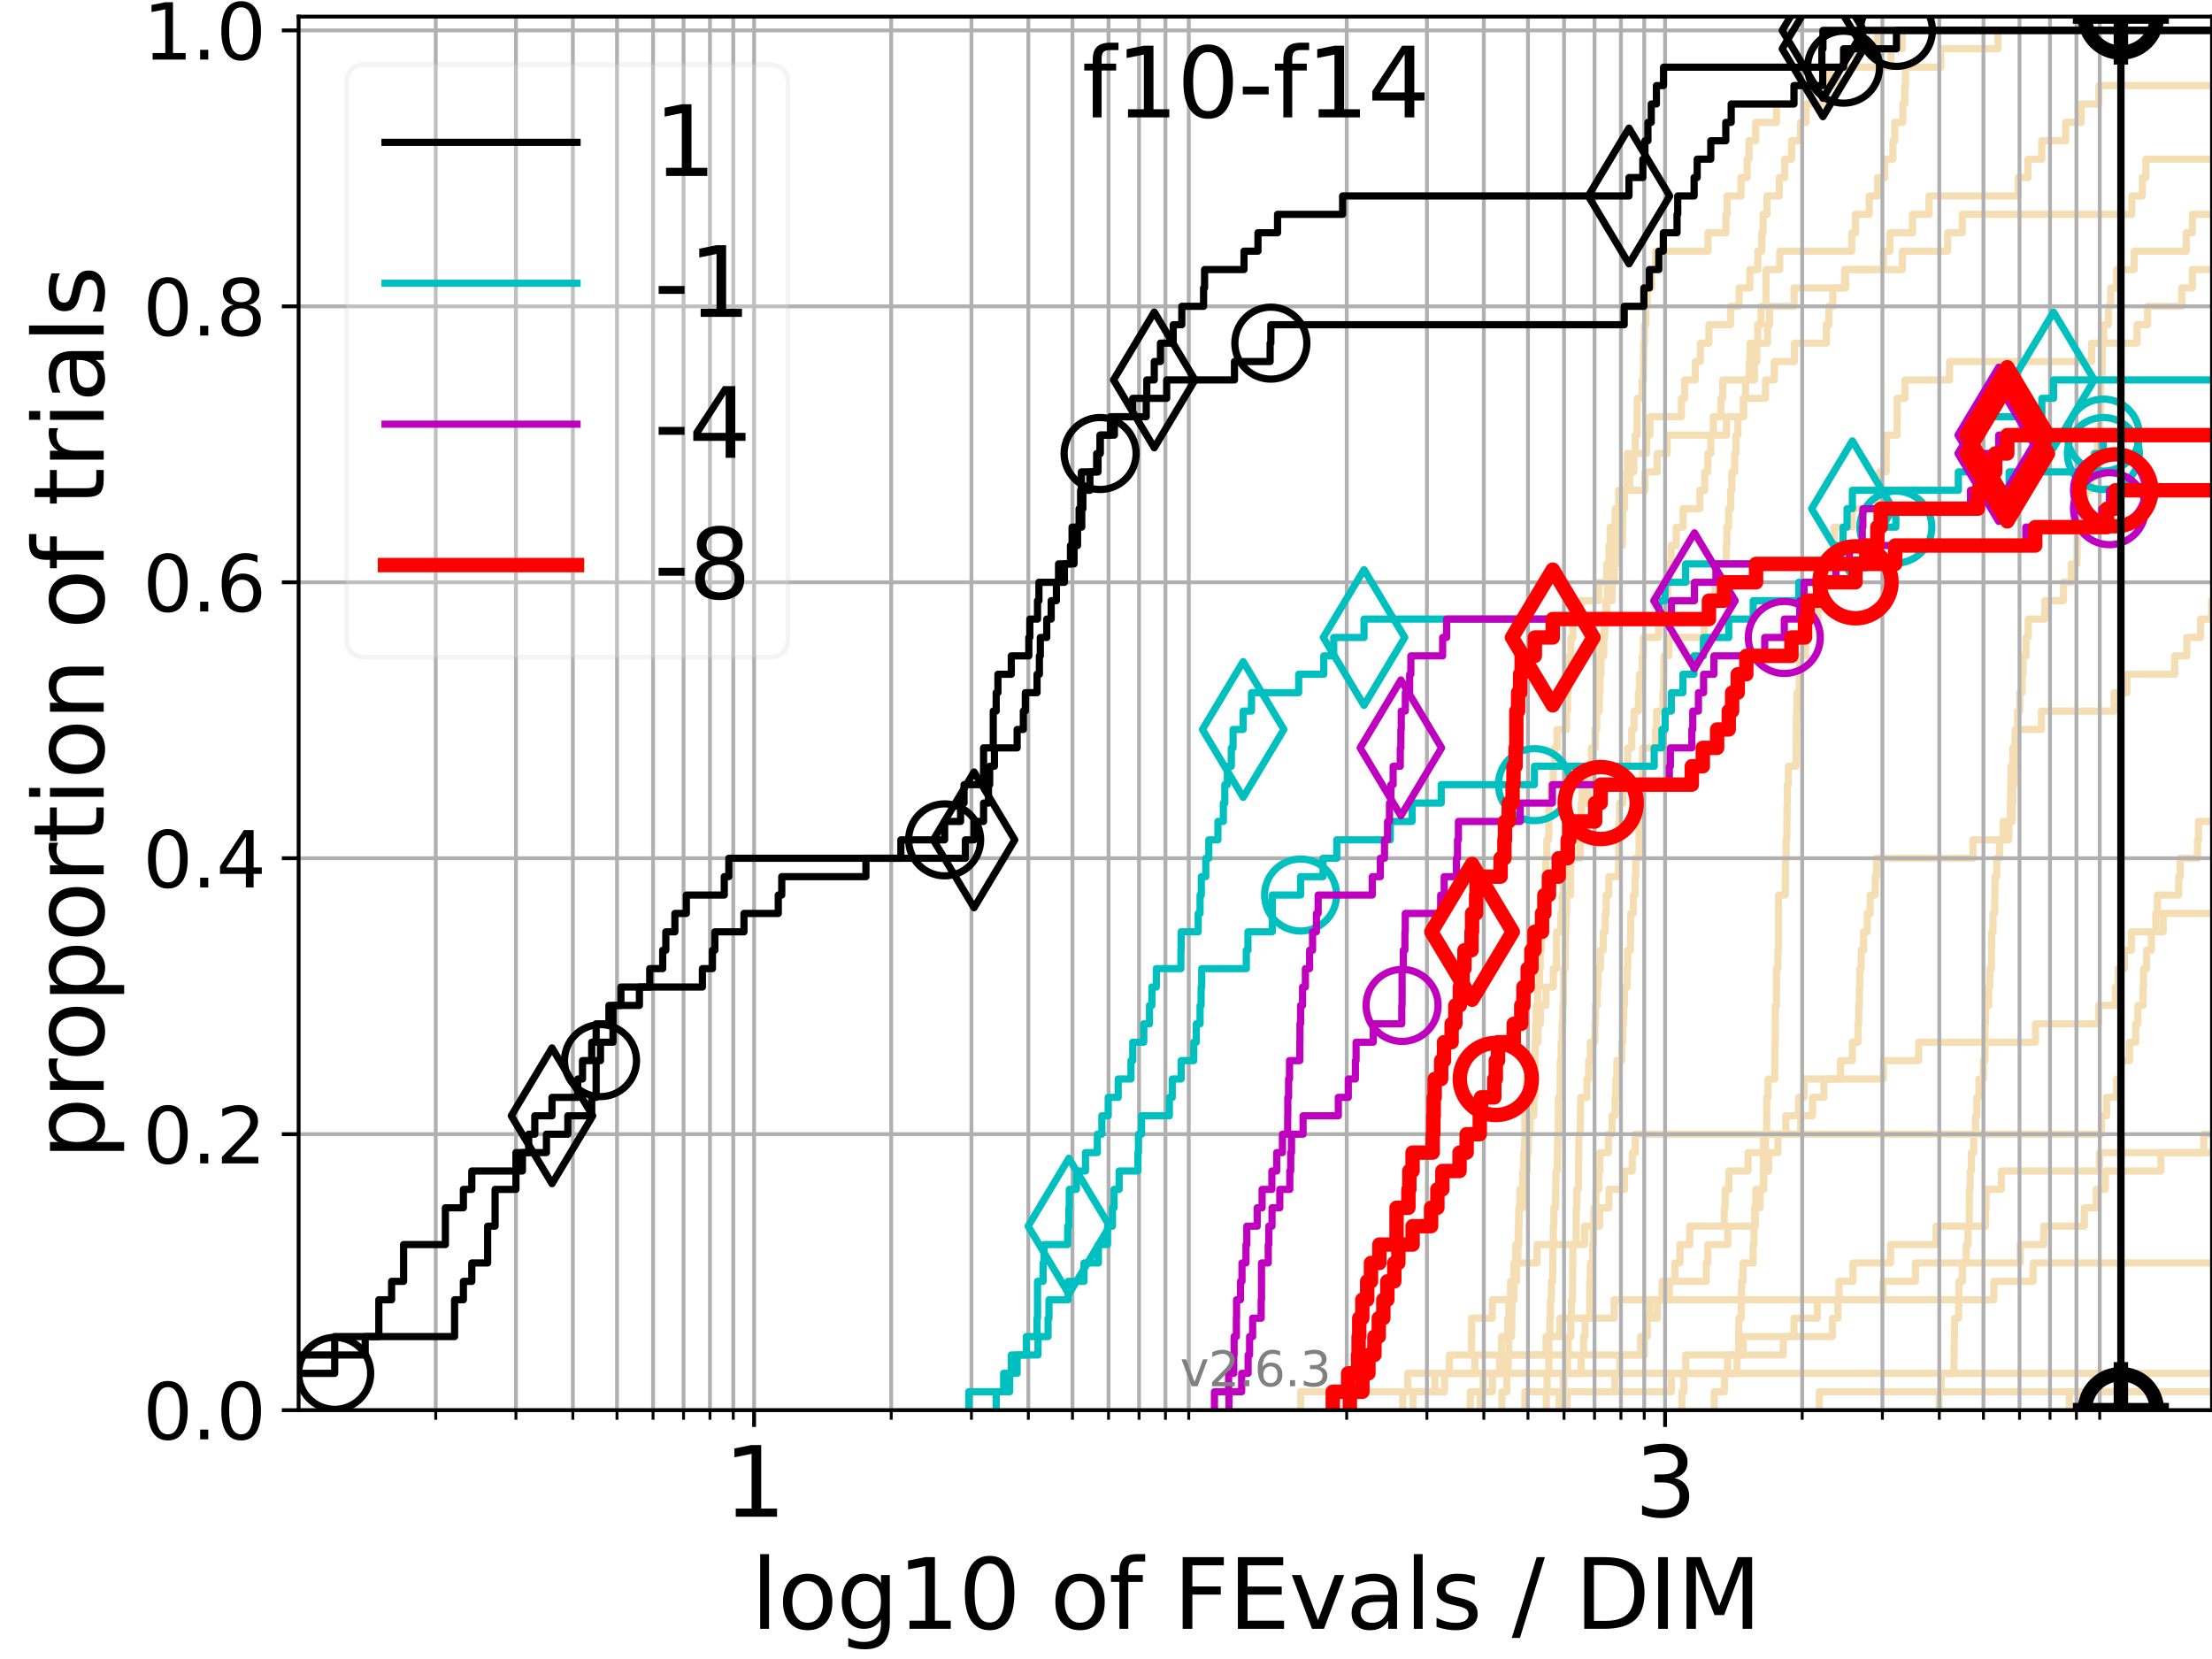 <?xml version="1.0" encoding="utf-8" standalone="no"?>
<!DOCTYPE svg PUBLIC "-//W3C//DTD SVG 1.1//EN"
  "http://www.w3.org/Graphics/SVG/1.1/DTD/svg11.dtd">
<svg xmlns:xlink="http://www.w3.org/1999/xlink" width="460.8pt" height="345.6pt" viewBox="0 0 460.8 345.6" xmlns="http://www.w3.org/2000/svg" version="1.1">
 <defs>
  <style type="text/css">*{stroke-linejoin: round; stroke-linecap: butt}</style>
 </defs>
 <g id="figure_1">
  <g id="patch_1">
   <path d="M 0 345.6 
L 460.8 345.6 
L 460.8 0 
L 0 0 
z
" style="fill: #ffffff"/>
  </g>
  <g id="axes_1">
   <g id="patch_2">
    <path d="M 62.208 293.76 
L 460.8 293.76 
L 460.8 3.456 
L 62.208 3.456 
z
" style="fill: #ffffff"/>
   </g>
   <g id="line2d_1">
    <path d="M 292.218 293.76 
L 292.218 289.928 
L 293.261 289.928 
L 293.261 286.095 
L 293.261 286.095 
L 293.261 286.095 
L 460.8 286.095 
" clip-path="url(#pff1975e9c9)" style="fill: none; stroke: #f5deb3; stroke-width: 1.5; stroke-linecap: square"/>
   </g>
   <g id="line2d_2"/>
   <g id="line2d_3">
    <path d="M 350.365 293.76 
L 350.365 289.928 
L 350.783 289.928 
L 350.783 286.095 
L 351.175 286.095 
L 351.175 282.263 
L 363.178 282.263 
L 363.178 278.43 
L 381.715 278.43 
L 381.715 274.598 
L 382.872 274.598 
L 382.872 270.766 
L 383.091 270.766 
L 383.091 266.933 
L 386.008 266.933 
L 386.008 263.101 
L 393.837 263.101 
L 393.837 259.268 
L 403.317 259.268 
L 403.317 255.436 
L 413.621 255.436 
L 413.621 251.604 
L 413.731 251.604 
L 413.731 247.771 
L 416.917 247.771 
L 416.917 243.939 
L 437.345 243.939 
L 437.345 240.106 
L 437.345 240.106 
L 437.345 240.106 
L 460.8 240.106 
" clip-path="url(#pff1975e9c9)" style="fill: none; stroke: #f5deb3; stroke-width: 1.5; stroke-linecap: square"/>
   </g>
   <g id="line2d_4">
    <path d="M 306.283 293.76 
L 306.283 289.928 
L 310.892 289.928 
L 310.892 286.095 
L 312.403 286.095 
L 312.403 282.263 
L 312.791 282.263 
L 312.791 278.43 
L 314.108 278.43 
L 314.108 274.598 
L 314.326 274.598 
L 314.326 270.766 
L 315.392 270.766 
L 315.392 266.933 
L 315.92 266.933 
L 315.92 263.101 
L 316.198 263.101 
L 316.198 259.268 
L 316.389 259.268 
L 316.423 251.604 
L 317.209 251.604 
L 317.268 243.939 
L 317.42 243.939 
L 317.42 240.106 
L 317.588 240.106 
L 317.672 232.442 
L 317.731 232.442 
L 317.731 228.609 
L 317.964 228.609 
L 317.964 224.777 
L 319.481 224.777 
L 319.481 220.944 
L 319.769 220.944 
L 319.769 217.112 
L 320.408 217.112 
L 320.408 213.28 
L 320.898 213.28 
L 320.898 209.447 
L 322.051 209.447 
L 322.051 205.615 
L 323.587 205.615 
L 323.587 201.782 
L 324.234 201.782 
L 324.27 194.118 
L 325.145 194.118 
L 325.145 190.285 
L 325.381 190.285 
L 325.381 186.453 
L 325.61 186.453 
L 325.61 182.621 
L 326.056 182.621 
L 326.056 178.788 
L 329.166 178.788 
L 329.21 171.123 
L 329.393 171.123 
L 329.393 167.291 
L 329.588 167.291 
L 329.588 163.459 
L 329.9 163.459 
L 329.9 159.626 
L 331.516 159.626 
L 331.516 155.794 
L 332.228 155.794 
L 332.228 151.961 
L 332.515 151.961 
L 332.515 148.129 
L 333.163 148.129 
L 333.163 144.297 
L 333.312 144.297 
L 333.312 140.464 
L 333.507 140.464 
L 333.507 136.632 
L 334.095 136.632 
L 334.095 132.799 
L 334.28 132.799 
L 334.28 128.967 
L 334.747 128.967 
L 334.747 125.135 
L 334.874 125.135 
L 334.874 121.302 
L 335.171 121.302 
L 335.187 113.637 
L 335.427 113.637 
L 335.427 109.805 
L 336.491 109.805 
L 336.491 105.973 
L 337.439 105.973 
L 337.439 102.14 
L 342.671 102.14 
L 342.671 98.308 
L 345.219 98.308 
L 345.219 94.475 
L 347.293 94.475 
L 347.293 90.643 
L 356.92 90.643 
L 356.92 86.811 
L 358.507 86.811 
L 358.507 82.978 
L 358.89 82.978 
L 358.89 79.146 
L 365.481 79.146 
L 365.481 75.313 
L 365.987 75.313 
L 365.987 71.481 
L 368.206 71.481 
L 368.206 67.649 
L 368.622 67.649 
L 368.622 63.816 
L 373.733 63.816 
L 373.733 59.984 
L 384.486 59.984 
L 384.486 56.151 
L 392.342 56.151 
L 392.342 52.319 
L 393.708 52.319 
L 393.708 48.487 
L 398.421 48.487 
L 398.421 44.654 
L 401.855 44.654 
L 401.855 40.822 
L 420.425 40.822 
L 420.425 36.989 
L 422.449 36.989 
L 422.449 33.157 
L 425.326 33.157 
L 425.326 29.325 
L 430.301 29.325 
L 430.301 25.492 
L 433.55 25.492 
L 433.55 21.66 
L 437.239 21.66 
L 437.239 17.827 
L 437.239 17.827 
L 460.8 17.827 
L 460.8 17.827 
" clip-path="url(#pff1975e9c9)" style="fill: none; stroke: #f5deb3; stroke-width: 1.5; stroke-linecap: square"/>
   </g>
   <g id="line2d_5"/>
   <g id="line2d_6"/>
   <g id="line2d_7">
    <path d="M 324.801 293.76 
L 324.801 289.928 
L 325.672 289.928 
L 325.672 286.095 
L 326.525 286.095 
L 326.525 282.263 
L 326.673 282.263 
L 326.673 278.43 
L 327.247 278.43 
L 327.247 274.598 
L 327.36 274.598 
L 327.36 270.766 
L 327.571 270.766 
L 327.663 259.268 
L 328.347 259.268 
L 328.366 251.604 
L 328.476 251.604 
L 328.476 247.771 
L 328.803 247.771 
L 328.912 236.274 
L 329.191 236.274 
L 329.286 228.609 
L 330.578 228.609 
L 330.578 224.777 
L 330.95 224.777 
L 330.95 220.944 
L 331.318 220.944 
L 331.318 217.112 
L 332.233 217.112 
L 332.233 213.28 
L 332.363 213.28 
L 332.363 209.447 
L 332.73 209.447 
L 332.73 205.615 
L 332.904 205.615 
L 332.904 201.782 
L 333.398 201.782 
L 333.398 197.95 
L 333.983 197.95 
L 333.983 194.118 
L 334.392 194.118 
L 334.392 190.285 
L 334.592 190.285 
L 334.592 186.453 
L 335.154 186.453 
L 335.154 182.621 
L 337.163 182.621 
L 337.247 171.123 
L 337.356 171.123 
L 337.356 167.291 
L 338.087 167.291 
L 338.087 163.459 
L 338.558 163.459 
L 338.558 159.626 
L 339.069 159.626 
L 339.069 155.794 
L 339.936 155.794 
L 339.936 151.961 
L 340.392 151.961 
L 340.392 148.129 
L 341.312 148.129 
L 341.312 144.297 
L 341.538 144.297 
L 341.538 140.464 
L 342.129 140.464 
L 342.129 136.632 
L 342.337 136.632 
L 342.337 132.799 
L 345.518 132.799 
L 345.518 128.967 
L 347.338 128.967 
L 347.424 121.302 
L 347.86 121.302 
L 347.86 117.47 
L 348.149 117.47 
L 348.149 113.637 
L 349.175 113.637 
L 349.175 109.805 
L 350.626 109.805 
L 350.626 105.973 
L 354.129 105.973 
L 354.129 102.14 
L 355.115 102.14 
L 355.115 98.308 
L 355.768 98.308 
L 355.768 94.475 
L 356.391 94.475 
L 356.391 90.643 
L 359.647 90.643 
L 359.647 86.811 
L 363.172 86.811 
L 363.172 82.978 
L 367.794 82.978 
L 367.794 79.146 
L 369.621 79.146 
L 369.621 75.313 
L 373.817 75.313 
L 373.817 71.481 
L 380.469 71.481 
L 380.469 67.649 
L 381.003 67.649 
L 381.003 63.816 
L 381.793 63.816 
L 381.793 59.984 
L 384.257 59.984 
L 384.257 56.151 
L 396.307 56.151 
L 396.307 52.319 
L 405.735 52.319 
L 405.735 48.487 
L 408.78 48.487 
L 408.78 44.654 
L 444.1 44.654 
L 444.1 40.822 
L 446.266 40.822 
L 446.266 36.989 
L 447.035 36.989 
L 447.035 33.157 
L 461.8 33.157 
L 461.8 33.157 
" clip-path="url(#pff1975e9c9)" style="fill: none; stroke: #f5deb3; stroke-width: 1.5; stroke-linecap: square"/>
   </g>
   <g id="line2d_8"/>
   <g id="line2d_9">
    <path d="M 322.118 293.76 
L 322.118 289.928 
L 322.283 289.928 
L 322.283 286.095 
L 322.641 286.095 
L 322.656 278.43 
L 322.855 278.43 
L 322.855 274.598 
L 322.995 274.598 
L 322.995 270.766 
L 323.194 270.766 
L 323.194 266.933 
L 323.449 266.933 
L 323.507 259.268 
L 323.587 259.268 
L 323.587 255.436 
L 323.71 255.436 
L 323.71 251.604 
L 324.034 251.604 
L 324.141 243.939 
L 324.398 243.939 
L 324.505 236.274 
L 324.611 236.274 
L 324.653 228.609 
L 324.998 228.609 
L 325.04 220.944 
L 325.215 220.944 
L 325.215 217.112 
L 325.395 217.112 
L 325.395 213.28 
L 325.568 213.28 
L 325.568 209.447 
L 325.713 209.447 
L 325.761 201.782 
L 326.042 201.782 
L 326.131 194.118 
L 326.213 194.118 
L 326.213 190.285 
L 326.355 190.285 
L 326.355 186.453 
L 327.174 186.453 
L 327.188 178.788 
L 327.617 178.788 
L 327.617 174.956 
L 328.218 174.956 
L 328.218 171.123 
L 329.494 171.123 
L 329.494 167.291 
L 330.798 167.291 
L 330.798 163.459 
L 331.306 163.459 
L 331.306 159.626 
L 331.909 159.626 
L 331.909 155.794 
L 332.339 155.794 
L 332.339 151.961 
L 332.59 151.961 
L 332.684 144.297 
L 332.95 144.297 
L 332.95 140.464 
L 333.221 140.464 
L 333.221 136.632 
L 333.41 136.632 
L 333.41 132.799 
L 334.174 132.799 
L 334.174 128.967 
L 334.509 128.967 
L 334.509 125.135 
L 335.855 125.135 
L 335.855 121.302 
L 336.267 121.302 
L 336.267 117.47 
L 336.755 117.47 
L 336.792 109.805 
L 336.954 109.805 
L 336.954 105.973 
L 337.184 105.973 
L 337.184 102.14 
L 338.909 102.14 
L 338.909 98.308 
L 339.044 98.308 
L 339.044 94.475 
L 342.999 94.475 
L 342.999 90.643 
L 343.703 90.643 
L 343.703 86.811 
L 350.274 86.811 
L 350.274 82.978 
L 350.955 82.978 
L 350.955 79.146 
L 353.164 79.146 
L 353.164 75.313 
L 354.218 75.313 
L 354.218 71.481 
L 355.996 71.481 
L 355.996 67.649 
L 360.493 67.649 
L 360.493 63.816 
L 362.289 63.816 
L 362.289 59.984 
L 364.523 59.984 
L 364.523 56.151 
L 366.204 56.151 
L 366.204 52.319 
L 367.018 52.319 
L 367.018 48.487 
L 367.288 48.487 
L 367.288 44.654 
L 368.101 44.654 
L 368.101 40.822 
L 370.668 40.822 
L 370.668 36.989 
L 371.786 36.989 
L 371.786 33.157 
L 373.219 33.157 
L 373.219 29.325 
L 375.085 29.325 
L 375.085 25.492 
L 376.232 25.492 
L 376.232 21.66 
L 380.525 21.66 
L 380.525 17.827 
L 381.195 17.827 
L 381.195 13.995 
L 393.919 13.995 
L 393.919 10.163 
L 396.254 10.163 
L 396.254 6.33 
L 396.254 6.33 
L 460.8 6.33 
L 460.8 6.33 
" clip-path="url(#pff1975e9c9)" style="fill: none; stroke: #f5deb3; stroke-width: 1.5; stroke-linecap: square"/>
   </g>
   <g id="line2d_10"/>
   <g id="line2d_11">
    <path clip-path="url(#pff1975e9c9)" style="fill: none; stroke: #f5deb3; stroke-width: 1.5; stroke-linecap: square"/>
   </g>
   <g id="line2d_12">
    <path d="M 270.961 293.76 
L 270.961 289.928 
L 300.917 289.928 
L 300.917 286.095 
L 307.243 286.095 
L 307.243 282.263 
L 322.073 282.263 
L 322.073 278.43 
L 324.949 278.43 
L 324.949 274.598 
L 336.257 274.598 
L 336.257 270.766 
L 415.347 270.766 
L 415.347 266.933 
L 423.517 266.933 
L 423.517 263.101 
L 461.8 263.101 
" clip-path="url(#pff1975e9c9)" style="fill: none; stroke: #f5deb3; stroke-width: 1.5; stroke-linecap: square"/>
   </g>
   <g id="line2d_13"/>
   <g id="line2d_14">
    <path d="M 431.078 293.76 
L 431.078 289.928 
L 431.078 289.928 
L 431.078 289.928 
L 460.8 289.928 
" clip-path="url(#pff1975e9c9)" style="fill: none; stroke: #f5deb3; stroke-width: 1.5; stroke-linecap: square"/>
   </g>
   <g id="line2d_15"/>
   <g id="line2d_16">
    <path clip-path="url(#pff1975e9c9)" style="fill: none; stroke: #f5deb3; stroke-width: 1.5; stroke-linecap: square"/>
   </g>
   <g id="line2d_17">
    <path d="M 403.957 293.76 
L 403.957 289.928 
L 404.395 289.928 
L 404.395 286.095 
L 407.02 286.095 
L 407.107 278.43 
L 407.195 278.43 
L 407.195 274.598 
L 407.994 274.598 
L 408.104 266.933 
L 408.792 266.933 
L 408.792 263.101 
L 409.595 263.101 
L 409.595 259.268 
L 409.989 259.268 
L 409.989 255.436 
L 410.209 255.436 
L 410.275 247.771 
L 410.439 247.771 
L 410.439 243.939 
L 410.672 243.939 
L 410.672 240.106 
L 411.152 240.106 
L 411.152 236.274 
L 411.541 236.274 
L 411.541 232.442 
L 411.815 232.442 
L 411.815 228.609 
L 412.242 228.609 
L 412.242 224.777 
L 413.16 224.777 
L 413.16 220.944 
L 413.508 220.944 
L 413.523 213.28 
L 413.635 213.28 
L 413.635 209.447 
L 414.285 209.447 
L 414.285 205.615 
L 414.523 205.615 
L 414.523 201.782 
L 414.856 201.782 
L 414.903 194.118 
L 415.179 194.118 
L 415.179 190.285 
L 415.53 190.285 
L 415.595 182.621 
L 415.951 182.621 
L 415.951 178.788 
L 416.551 178.788 
L 416.551 174.956 
L 417.288 174.956 
L 417.288 171.123 
L 419.182 171.123 
L 419.182 167.291 
L 419.305 167.291 
L 419.305 163.459 
L 419.59 163.459 
L 419.59 159.626 
L 419.731 159.626 
L 419.806 151.961 
L 420.311 151.961 
L 420.311 148.129 
L 420.743 148.129 
L 420.743 144.297 
L 421.24 144.297 
L 421.24 140.464 
L 421.432 140.464 
L 421.432 136.632 
L 422.069 136.632 
L 422.069 132.799 
L 422.516 132.799 
L 422.516 128.967 
L 425.976 128.967 
L 425.976 125.135 
L 429.871 125.135 
L 429.871 121.302 
L 431.474 121.302 
L 431.474 117.47 
L 432.656 117.47 
L 432.725 109.805 
L 433.384 109.805 
L 433.384 105.973 
L 434.39 105.973 
L 434.39 102.14 
L 435.563 102.14 
L 435.563 98.308 
L 436.082 98.308 
L 436.082 94.475 
L 437 94.475 
L 437 90.643 
L 437.352 90.643 
L 437.352 86.811 
L 437.575 86.811 
L 437.667 79.146 
L 437.899 79.146 
L 437.94 71.481 
L 438.238 71.481 
L 438.238 67.649 
L 439.214 67.649 
L 439.214 63.816 
L 439.698 63.816 
L 439.698 59.984 
L 440.932 59.984 
L 440.932 56.151 
L 444.594 56.151 
L 444.594 52.319 
L 455.437 52.319 
L 455.437 48.487 
L 456.711 48.487 
L 456.711 44.654 
L 461.8 44.654 
L 461.8 44.654 
" clip-path="url(#pff1975e9c9)" style="fill: none; stroke: #f5deb3; stroke-width: 1.5; stroke-linecap: square"/>
   </g>
   <g id="line2d_18">
    <path d="M 294.366 293.76 
L 294.366 289.928 
L 298.909 289.928 
L 298.909 286.095 
L 301.935 286.095 
L 301.935 282.263 
L 306.558 282.263 
L 306.558 278.43 
L 306.569 278.43 
L 306.569 274.598 
L 310.872 274.598 
L 310.872 270.766 
L 314.67 270.766 
L 314.67 266.933 
L 315.534 266.933 
L 315.534 263.101 
L 320.204 263.101 
L 320.204 259.268 
L 330.092 259.268 
L 330.092 255.436 
L 333.232 255.436 
L 333.232 251.604 
L 335.171 251.604 
L 335.171 247.771 
L 338.422 247.771 
L 338.422 243.939 
L 340.034 243.939 
L 340.034 240.106 
L 340.656 240.106 
L 340.656 236.274 
L 375.12 236.274 
L 375.12 232.442 
L 377.58 232.442 
L 377.58 228.609 
L 379.964 228.609 
L 379.964 224.777 
L 383.418 224.777 
L 383.418 220.944 
L 385.878 220.944 
L 385.878 217.112 
L 387.04 217.112 
L 387.04 213.28 
L 387.198 213.28 
L 387.198 209.447 
L 387.348 209.447 
L 387.348 205.615 
L 387.44 205.615 
L 387.44 201.782 
L 387.729 201.782 
L 387.729 197.95 
L 388.223 197.95 
L 388.223 194.118 
L 388.98 194.118 
L 388.98 190.285 
L 389.601 190.285 
L 389.601 186.453 
L 390.644 186.453 
L 390.644 182.621 
L 390.907 182.621 
L 390.907 178.788 
L 411.008 178.788 
L 411.008 174.956 
L 418.483 174.956 
L 418.483 171.123 
L 418.776 171.123 
L 418.776 167.291 
L 418.847 167.291 
L 418.847 163.459 
L 418.938 163.459 
L 418.938 159.626 
L 419.314 159.626 
L 419.314 155.794 
L 420.284 155.794 
L 420.284 151.961 
L 425.259 151.961 
L 425.259 148.129 
L 440.403 148.129 
L 440.403 144.297 
L 443.079 144.297 
L 443.079 140.464 
L 453.026 140.464 
L 453.026 136.632 
L 455.548 136.632 
L 455.548 132.799 
L 458.413 132.799 
L 458.413 128.967 
L 460.725 128.967 
L 460.725 125.135 
L 461.8 125.135 
" clip-path="url(#pff1975e9c9)" style="fill: none; stroke: #f5deb3; stroke-width: 1.5; stroke-linecap: square"/>
   </g>
   <g id="line2d_19"/>
   <g id="line2d_20">
    <path d="M 326.45 293.76 
L 326.45 289.928 
L 348.181 289.928 
L 348.181 286.095 
L 361.862 286.095 
L 361.862 282.263 
L 371.487 282.263 
L 371.487 278.43 
L 373.718 278.43 
L 373.718 274.598 
L 378.579 274.598 
L 378.579 270.766 
L 392.245 270.766 
L 392.245 266.933 
L 399.021 266.933 
L 399.021 263.101 
L 420.841 263.101 
L 420.841 259.268 
L 425.74 259.268 
L 425.74 255.436 
L 434.207 255.436 
L 434.207 251.604 
L 436.691 251.604 
L 436.691 247.771 
L 438.59 247.771 
L 438.59 243.939 
L 450.161 243.939 
L 450.161 240.106 
L 459.097 240.106 
L 459.097 236.274 
L 459.097 236.274 
L 459.097 236.274 
L 460.8 236.274 
" clip-path="url(#pff1975e9c9)" style="fill: none; stroke: #f5deb3; stroke-width: 1.5; stroke-linecap: square"/>
   </g>
   <g id="line2d_21"/>
   <g id="line2d_22">
    <path d="M 308.37 293.76 
L 308.37 289.928 
L 308.994 289.928 
L 308.994 286.095 
L 313.713 286.095 
L 313.713 282.263 
L 341.767 282.263 
L 341.767 278.43 
L 343.121 278.43 
L 343.121 274.598 
L 343.716 274.598 
L 343.716 270.766 
L 347.743 270.766 
L 347.743 266.933 
L 355.448 266.933 
L 355.448 263.101 
L 355.765 263.101 
L 355.765 259.268 
L 359.927 259.268 
L 359.927 255.436 
L 365.654 255.436 
L 365.654 251.604 
L 366.653 251.604 
L 366.653 247.771 
L 367.428 247.771 
L 367.428 243.939 
L 368.429 243.939 
L 368.429 240.106 
L 370.389 240.106 
L 370.389 236.274 
L 372.024 236.274 
L 372.024 232.442 
L 374.665 232.442 
L 374.665 228.609 
L 375.794 228.609 
L 375.794 224.777 
L 392.349 224.777 
L 392.349 220.944 
L 399.689 220.944 
L 399.689 217.112 
L 424.035 217.112 
L 424.035 213.28 
L 437.171 213.28 
L 437.171 209.447 
L 440.667 209.447 
L 440.667 205.615 
L 441.254 205.615 
L 441.254 201.782 
L 442.549 201.782 
L 442.549 197.95 
L 444.002 197.95 
L 444.002 194.118 
L 450.632 194.118 
L 450.632 190.285 
L 461.8 190.285 
" clip-path="url(#pff1975e9c9)" style="fill: none; stroke: #f5deb3; stroke-width: 1.5; stroke-linecap: square"/>
   </g>
   <g id="line2d_23">
    <path clip-path="url(#pff1975e9c9)" style="fill: none; stroke: #f5deb3; stroke-width: 1.5; stroke-linecap: square"/>
   </g>
   <g id="line2d_24">
    <path d="M 324.963 293.76 
L 324.963 289.928 
L 325.81 289.928 
L 325.81 286.095 
L 329.38 286.095 
L 329.38 282.263 
L 329.875 282.263 
L 329.875 278.43 
L 330.204 278.43 
L 330.204 274.598 
L 331.156 274.598 
L 331.162 266.933 
L 331.288 266.933 
L 331.288 263.101 
L 331.772 263.101 
L 331.772 259.268 
L 331.915 259.268 
L 331.915 255.436 
L 332.063 255.436 
L 332.063 251.604 
L 332.445 251.604 
L 332.445 247.771 
L 333.066 247.771 
L 333.066 243.939 
L 333.301 243.939 
L 333.301 240.106 
L 335.056 240.106 
L 335.056 236.274 
L 335.812 236.274 
L 335.812 232.442 
L 336.443 232.442 
L 336.443 228.609 
L 336.612 228.609 
L 336.612 224.777 
L 336.823 224.777 
L 336.823 220.944 
L 337.841 220.944 
L 337.841 217.112 
L 338.041 217.112 
L 338.041 213.28 
L 338.254 213.28 
L 338.254 209.447 
L 338.427 209.447 
L 338.427 205.615 
L 338.959 205.615 
L 338.959 201.782 
L 339.084 201.782 
L 339.084 197.95 
L 339.657 197.95 
L 339.716 190.285 
L 340.233 190.285 
L 340.233 186.453 
L 340.594 186.453 
L 340.594 182.621 
L 340.762 182.621 
L 340.762 178.788 
L 341.439 178.788 
L 341.468 171.123 
L 341.608 171.123 
L 341.608 167.291 
L 341.926 167.291 
L 341.926 163.459 
L 342.139 163.459 
L 342.189 155.794 
L 344.892 155.794 
L 344.892 151.961 
L 345.099 151.961 
L 345.099 148.129 
L 346.436 148.129 
L 346.436 144.297 
L 346.557 144.297 
L 346.644 136.632 
L 347.655 136.632 
L 347.655 132.799 
L 354.99 132.799 
L 354.99 128.967 
L 356.577 128.967 
L 356.577 125.135 
L 357.29 125.135 
L 357.363 117.47 
L 359.614 117.47 
L 359.614 113.637 
L 359.731 113.637 
L 359.731 109.805 
L 360.11 109.805 
L 360.11 105.973 
L 360.526 105.973 
L 360.526 102.14 
L 360.774 102.14 
L 360.774 98.308 
L 361.36 98.308 
L 361.36 94.475 
L 361.629 94.475 
L 361.629 90.643 
L 362.05 90.643 
L 362.05 86.811 
L 363.247 86.811 
L 363.247 82.978 
L 363.641 82.978 
L 363.641 79.146 
L 364.378 79.146 
L 364.378 75.313 
L 364.561 75.313 
L 364.561 71.481 
L 366.165 71.481 
L 366.165 67.649 
L 366.856 67.649 
L 366.856 63.816 
L 367.859 63.816 
L 367.921 56.151 
L 370.751 56.151 
L 370.751 52.319 
L 385.756 52.319 
L 385.756 48.487 
L 386.537 48.487 
L 386.537 44.654 
L 389.392 44.654 
L 389.392 40.822 
L 391.139 40.822 
L 391.139 36.989 
L 392.648 36.989 
L 392.648 33.157 
L 394.33 33.157 
L 394.33 29.325 
L 394.71 29.325 
L 394.71 25.492 
L 396.386 25.492 
L 396.386 21.66 
L 396.801 21.66 
L 396.801 17.827 
L 396.957 17.827 
L 396.957 13.995 
L 404.316 13.995 
L 404.316 10.163 
L 416.225 10.163 
L 416.225 6.33 
L 416.225 6.33 
L 460.8 6.33 
L 460.8 6.33 
" clip-path="url(#pff1975e9c9)" style="fill: none; stroke: #f5deb3; stroke-width: 1.5; stroke-linecap: square"/>
   </g>
   <g id="line2d_25"/>
   <g id="line2d_26">
    <path d="M 357.104 293.76 
L 357.104 289.928 
L 359.228 289.928 
L 359.228 286.095 
L 359.876 286.095 
L 359.876 282.263 
L 362.184 282.263 
L 362.224 274.598 
L 362.732 274.598 
L 362.816 266.933 
L 363.095 266.933 
L 363.095 263.101 
L 365.2 263.101 
L 365.2 259.268 
L 365.387 259.268 
L 365.387 255.436 
L 365.528 255.436 
L 365.528 251.604 
L 365.756 251.604 
L 365.756 247.771 
L 367.3 247.771 
L 367.381 236.274 
L 368.022 236.274 
L 368.044 228.609 
L 368.309 228.609 
L 368.309 224.777 
L 369.699 224.777 
L 369.784 217.112 
L 369.815 217.112 
L 369.829 209.447 
L 370.071 209.447 
L 370.078 201.782 
L 370.37 201.782 
L 370.37 197.95 
L 370.482 197.95 
L 370.508 186.453 
L 371.896 186.453 
L 371.985 178.788 
L 372.091 178.788 
L 372.091 174.956 
L 372.222 174.956 
L 372.287 167.291 
L 372.338 167.291 
L 372.338 163.459 
L 372.548 163.459 
L 372.548 159.626 
L 374.139 159.626 
L 374.243 148.129 
L 374.33 148.129 
L 374.33 144.297 
L 374.82 144.297 
L 374.879 136.632 
L 376.117 136.632 
L 376.117 132.799 
L 376.912 132.799 
L 376.912 128.967 
L 378.737 128.967 
L 378.737 125.135 
L 378.986 125.135 
L 378.986 121.302 
L 381.86 121.302 
L 381.929 113.637 
L 382.069 113.637 
L 382.069 109.805 
L 385.847 109.805 
L 385.847 105.973 
L 391.159 105.973 
L 391.159 102.14 
L 391.515 102.14 
L 391.515 98.308 
L 392.923 98.308 
L 392.938 90.643 
L 395.21 90.643 
L 395.227 82.978 
L 396.839 82.978 
L 396.839 79.146 
L 406.132 79.146 
L 406.132 75.313 
L 435.722 75.313 
L 435.722 71.481 
L 445.19 71.481 
L 445.19 67.649 
L 447.388 67.649 
L 447.388 63.816 
L 454.508 63.816 
L 454.508 59.984 
L 456.703 59.984 
L 456.703 56.151 
L 461.23 56.151 
L 461.23 52.319 
L 461.8 52.319 
L 461.8 52.319 
" clip-path="url(#pff1975e9c9)" style="fill: none; stroke: #f5deb3; stroke-width: 1.5; stroke-linecap: square"/>
   </g>
   <g id="line2d_27">
    <path d="M 317.664 293.76 
L 317.664 289.928 
L 336.395 289.928 
L 336.395 286.095 
L 337.418 286.095 
L 337.418 282.263 
L 342.566 282.263 
L 342.566 278.43 
L 343.098 278.43 
L 343.098 274.598 
L 345.283 274.598 
L 345.283 270.766 
L 346.231 270.766 
L 346.231 266.933 
L 348.897 266.933 
L 348.897 263.101 
L 349.962 263.101 
L 349.962 259.268 
L 352.002 259.268 
L 352.002 255.436 
L 359.185 255.436 
L 359.185 251.604 
L 359.377 251.604 
L 359.377 247.771 
L 360.181 247.771 
L 360.181 243.939 
L 364.146 243.939 
L 364.146 240.106 
L 367.779 240.106 
L 367.779 236.274 
L 437.767 236.274 
L 437.767 232.442 
L 438.844 232.442 
L 438.844 228.609 
L 440.935 228.609 
L 440.935 224.777 
L 441.832 224.777 
L 441.832 220.944 
L 443.623 220.944 
L 443.623 217.112 
L 444.906 217.112 
L 444.906 213.28 
L 445.367 213.28 
L 445.367 209.447 
L 446.442 209.447 
L 446.442 205.615 
L 446.543 205.615 
L 446.543 201.782 
L 447.187 201.782 
L 447.187 197.95 
L 448.163 197.95 
L 448.163 194.118 
L 449.102 194.118 
L 449.102 190.285 
L 449.432 190.285 
L 449.432 186.453 
L 453.856 186.453 
L 453.856 182.621 
L 454.185 182.621 
L 454.185 178.788 
L 457.775 178.788 
L 457.775 174.956 
L 457.991 174.956 
L 457.991 171.123 
L 461.8 171.123 
" clip-path="url(#pff1975e9c9)" style="fill: none; stroke: #f5deb3; stroke-width: 1.5; stroke-linecap: square"/>
   </g>
   <g id="line2d_28">
    <path d="M 312.876 293.76 
L 312.876 289.928 
L 313.897 289.928 
L 313.897 286.095 
L 314.172 286.095 
L 314.172 282.263 
L 314.326 282.263 
L 314.326 278.43 
L 314.894 278.43 
L 314.992 270.766 
L 315.33 270.766 
L 315.392 263.101 
L 315.753 263.101 
L 315.753 259.268 
L 316.259 259.268 
L 316.259 255.436 
L 316.414 255.436 
L 316.414 251.604 
L 316.621 251.604 
L 316.621 247.771 
L 317.26 247.771 
L 317.26 243.939 
L 318.13 243.939 
L 318.13 240.106 
L 318.394 240.106 
L 318.394 236.274 
L 318.762 236.274 
L 318.762 232.442 
L 319.537 232.442 
L 319.537 228.609 
L 319.753 228.609 
L 319.824 217.112 
L 319.872 217.112 
L 319.872 213.28 
L 320.022 213.28 
L 320.022 209.447 
L 320.314 209.447 
L 320.314 205.615 
L 320.697 205.615 
L 320.697 201.782 
L 320.86 201.782 
L 320.86 197.95 
L 321.099 197.95 
L 321.099 194.118 
L 321.352 194.118 
L 321.352 190.285 
L 321.786 190.285 
L 321.839 182.621 
L 322.013 182.621 
L 322.013 178.788 
L 322.238 178.788 
L 322.238 174.956 
L 322.641 174.956 
L 322.7 167.291 
L 323.069 167.291 
L 323.069 163.459 
L 323.565 163.459 
L 323.565 159.626 
L 323.833 159.626 
L 323.833 155.794 
L 324.37 155.794 
L 324.37 151.961 
L 326.328 151.961 
L 326.328 148.129 
L 326.545 148.129 
L 326.545 144.297 
L 326.673 144.297 
L 326.673 140.464 
L 326.914 140.464 
L 326.914 136.632 
L 327.247 136.632 
L 327.247 132.799 
L 327.67 132.799 
L 327.67 128.967 
L 329.311 128.967 
L 329.311 125.135 
L 333.025 125.135 
L 333.025 121.302 
L 334.714 121.302 
L 334.714 117.47 
L 336.161 117.47 
L 336.161 113.637 
L 337.99 113.637 
L 338.046 105.973 
L 338.442 105.973 
L 338.442 102.14 
L 339.515 102.14 
L 339.515 98.308 
L 340.363 98.308 
L 340.363 94.475 
L 340.652 94.475 
L 340.652 90.643 
L 341.028 90.643 
L 341.066 82.978 
L 342.092 82.978 
L 342.092 79.146 
L 342.36 79.146 
L 342.41 71.481 
L 342.598 71.481 
L 342.598 67.649 
L 342.867 67.649 
L 342.867 63.816 
L 343.152 63.816 
L 343.152 59.984 
L 344.062 59.984 
L 344.062 56.151 
L 344.883 56.151 
L 344.883 52.319 
L 355.811 52.319 
L 355.811 48.487 
L 359.526 48.487 
L 359.526 44.654 
L 359.792 44.654 
L 359.792 40.822 
L 362.687 40.822 
L 362.687 36.989 
L 363.958 36.989 
L 363.958 33.157 
L 364.359 33.157 
L 364.359 29.325 
L 365.745 29.325 
L 365.745 25.492 
L 370.067 25.492 
L 370.067 21.66 
L 373.817 21.66 
L 373.817 17.827 
L 382.846 17.827 
L 382.846 13.995 
L 386.646 13.995 
L 386.646 10.163 
L 391.11 10.163 
L 391.11 6.33 
L 391.11 6.33 
L 460.8 6.33 
L 460.8 6.33 
" clip-path="url(#pff1975e9c9)" style="fill: none; stroke: #f5deb3; stroke-width: 1.5; stroke-linecap: square"/>
   </g>
   <g id="line2d_29">
    <path d="M 379.014 293.76 
L 379.014 289.928 
L 379.014 289.928 
L 379.014 289.928 
L 460.8 289.928 
" clip-path="url(#pff1975e9c9)" style="fill: none; stroke: #f5deb3; stroke-width: 1.5; stroke-linecap: square"/>
   </g>
   <g id="line2d_30"/>
   <g id="matplotlib.axis_1">
    <g id="xtick_1">
     <g id="line2d_31">
      <path d="M 157.094 293.76 
L 157.094 3.456 
" clip-path="url(#pff1975e9c9)" style="fill: none; stroke: #b0b0b0; stroke-width: 0.8; stroke-linecap: square"/>
     </g>
     <g id="line2d_32">
      <defs>
       <path id="m17a368a79e" d="M 0 0 
L 0 3.5 
" style="stroke: #000000; stroke-width: 0.8"/>
      </defs>
      <g>
       <use xlink:href="#m17a368a79e" x="157.094" y="293.76" style="stroke: #000000; stroke-width: 0.8"/>
      </g>
     </g>
     <g id="text_1">
      <!-- 1 -->
      <g transform="translate(150.732 315.957) scale(0.2 -0.2)">
       <defs>
        <path id="DejaVuSans-31" d="M 794 531 
L 1825 531 
L 1825 4091 
L 703 3866 
L 703 4441 
L 1819 4666 
L 2450 4666 
L 2450 531 
L 3481 531 
L 3481 0 
L 794 0 
L 794 531 
z
" transform="scale(0.016)"/>
       </defs>
       <use xlink:href="#DejaVuSans-31"/>
      </g>
     </g>
    </g>
    <g id="xtick_2">
     <g id="line2d_33">
      <path d="M 346.867 293.76 
L 346.867 3.456 
" clip-path="url(#pff1975e9c9)" style="fill: none; stroke: #b0b0b0; stroke-width: 0.8; stroke-linecap: square"/>
     </g>
     <g id="line2d_34">
      <g>
       <use xlink:href="#m17a368a79e" x="346.867" y="293.76" style="stroke: #000000; stroke-width: 0.8"/>
      </g>
     </g>
     <g id="text_2">
      <!-- 3 -->
      <g transform="translate(340.504 315.957) scale(0.2 -0.2)">
       <defs>
        <path id="DejaVuSans-33" d="M 2597 2516 
Q 3050 2419 3304 2112 
Q 3559 1806 3559 1356 
Q 3559 666 3084 287 
Q 2609 -91 1734 -91 
Q 1441 -91 1130 -33 
Q 819 25 488 141 
L 488 750 
Q 750 597 1062 519 
Q 1375 441 1716 441 
Q 2309 441 2620 675 
Q 2931 909 2931 1356 
Q 2931 1769 2642 2001 
Q 2353 2234 1838 2234 
L 1294 2234 
L 1294 2753 
L 1863 2753 
Q 2328 2753 2575 2939 
Q 2822 3125 2822 3475 
Q 2822 3834 2567 4026 
Q 2313 4219 1838 4219 
Q 1578 4219 1281 4162 
Q 984 4106 628 3988 
L 628 4550 
Q 988 4650 1302 4700 
Q 1616 4750 1894 4750 
Q 2613 4750 3031 4423 
Q 3450 4097 3450 3541 
Q 3450 3153 3228 2886 
Q 3006 2619 2597 2516 
z
" transform="scale(0.016)"/>
       </defs>
       <use xlink:href="#DejaVuSans-33"/>
      </g>
     </g>
    </g>
    <g id="xtick_3">
     <g id="line2d_35">
      <path d="M 90.772 293.76 
L 90.772 3.456 
" clip-path="url(#pff1975e9c9)" style="fill: none; stroke: #b0b0b0; stroke-width: 0.8; stroke-linecap: square"/>
     </g>
     <g id="line2d_36">
      <defs>
       <path id="m5594b57f74" d="M 0 0 
L 0 2 
" style="stroke: #000000; stroke-width: 0.6"/>
      </defs>
      <g>
       <use xlink:href="#m5594b57f74" x="90.772" y="293.76" style="stroke: #000000; stroke-width: 0.6"/>
      </g>
     </g>
    </g>
    <g id="xtick_4">
     <g id="line2d_37">
      <path d="M 107.48 293.76 
L 107.48 3.456 
" clip-path="url(#pff1975e9c9)" style="fill: none; stroke: #b0b0b0; stroke-width: 0.8; stroke-linecap: square"/>
     </g>
     <g id="line2d_38">
      <g>
       <use xlink:href="#m5594b57f74" x="107.48" y="293.76" style="stroke: #000000; stroke-width: 0.6"/>
      </g>
     </g>
    </g>
    <g id="xtick_5">
     <g id="line2d_39">
      <path d="M 119.335 293.76 
L 119.335 3.456 
" clip-path="url(#pff1975e9c9)" style="fill: none; stroke: #b0b0b0; stroke-width: 0.8; stroke-linecap: square"/>
     </g>
     <g id="line2d_40">
      <g>
       <use xlink:href="#m5594b57f74" x="119.335" y="293.76" style="stroke: #000000; stroke-width: 0.6"/>
      </g>
     </g>
    </g>
    <g id="xtick_6">
     <g id="line2d_41">
      <path d="M 128.531 293.76 
L 128.531 3.456 
" clip-path="url(#pff1975e9c9)" style="fill: none; stroke: #b0b0b0; stroke-width: 0.8; stroke-linecap: square"/>
     </g>
     <g id="line2d_42">
      <g>
       <use xlink:href="#m5594b57f74" x="128.531" y="293.76" style="stroke: #000000; stroke-width: 0.6"/>
      </g>
     </g>
    </g>
    <g id="xtick_7">
     <g id="line2d_43">
      <path d="M 136.044 293.76 
L 136.044 3.456 
" clip-path="url(#pff1975e9c9)" style="fill: none; stroke: #b0b0b0; stroke-width: 0.8; stroke-linecap: square"/>
     </g>
     <g id="line2d_44">
      <g>
       <use xlink:href="#m5594b57f74" x="136.044" y="293.76" style="stroke: #000000; stroke-width: 0.6"/>
      </g>
     </g>
    </g>
    <g id="xtick_8">
     <g id="line2d_45">
      <path d="M 142.396 293.76 
L 142.396 3.456 
" clip-path="url(#pff1975e9c9)" style="fill: none; stroke: #b0b0b0; stroke-width: 0.8; stroke-linecap: square"/>
     </g>
     <g id="line2d_46">
      <g>
       <use xlink:href="#m5594b57f74" x="142.396" y="293.76" style="stroke: #000000; stroke-width: 0.6"/>
      </g>
     </g>
    </g>
    <g id="xtick_9">
     <g id="line2d_47">
      <path d="M 147.899 293.76 
L 147.899 3.456 
" clip-path="url(#pff1975e9c9)" style="fill: none; stroke: #b0b0b0; stroke-width: 0.8; stroke-linecap: square"/>
     </g>
     <g id="line2d_48">
      <g>
       <use xlink:href="#m5594b57f74" x="147.899" y="293.76" style="stroke: #000000; stroke-width: 0.6"/>
      </g>
     </g>
    </g>
    <g id="xtick_10">
     <g id="line2d_49">
      <path d="M 152.753 293.76 
L 152.753 3.456 
" clip-path="url(#pff1975e9c9)" style="fill: none; stroke: #b0b0b0; stroke-width: 0.8; stroke-linecap: square"/>
     </g>
     <g id="line2d_50">
      <g>
       <use xlink:href="#m5594b57f74" x="152.753" y="293.76" style="stroke: #000000; stroke-width: 0.6"/>
      </g>
     </g>
    </g>
    <g id="xtick_11">
     <g id="line2d_51">
      <path d="M 185.658 293.76 
L 185.658 3.456 
" clip-path="url(#pff1975e9c9)" style="fill: none; stroke: #b0b0b0; stroke-width: 0.8; stroke-linecap: square"/>
     </g>
     <g id="line2d_52">
      <g>
       <use xlink:href="#m5594b57f74" x="185.658" y="293.76" style="stroke: #000000; stroke-width: 0.6"/>
      </g>
     </g>
    </g>
    <g id="xtick_12">
     <g id="line2d_53">
      <path d="M 202.367 293.76 
L 202.367 3.456 
" clip-path="url(#pff1975e9c9)" style="fill: none; stroke: #b0b0b0; stroke-width: 0.8; stroke-linecap: square"/>
     </g>
     <g id="line2d_54">
      <g>
       <use xlink:href="#m5594b57f74" x="202.367" y="293.76" style="stroke: #000000; stroke-width: 0.6"/>
      </g>
     </g>
    </g>
    <g id="xtick_13">
     <g id="line2d_55">
      <path d="M 214.222 293.76 
L 214.222 3.456 
" clip-path="url(#pff1975e9c9)" style="fill: none; stroke: #b0b0b0; stroke-width: 0.8; stroke-linecap: square"/>
     </g>
     <g id="line2d_56">
      <g>
       <use xlink:href="#m5594b57f74" x="214.222" y="293.76" style="stroke: #000000; stroke-width: 0.6"/>
      </g>
     </g>
    </g>
    <g id="xtick_14">
     <g id="line2d_57">
      <path d="M 223.417 293.76 
L 223.417 3.456 
" clip-path="url(#pff1975e9c9)" style="fill: none; stroke: #b0b0b0; stroke-width: 0.8; stroke-linecap: square"/>
     </g>
     <g id="line2d_58">
      <g>
       <use xlink:href="#m5594b57f74" x="223.417" y="293.76" style="stroke: #000000; stroke-width: 0.6"/>
      </g>
     </g>
    </g>
    <g id="xtick_15">
     <g id="line2d_59">
      <path d="M 230.93 293.76 
L 230.93 3.456 
" clip-path="url(#pff1975e9c9)" style="fill: none; stroke: #b0b0b0; stroke-width: 0.8; stroke-linecap: square"/>
     </g>
     <g id="line2d_60">
      <g>
       <use xlink:href="#m5594b57f74" x="230.93" y="293.76" style="stroke: #000000; stroke-width: 0.6"/>
      </g>
     </g>
    </g>
    <g id="xtick_16">
     <g id="line2d_61">
      <path d="M 237.282 293.76 
L 237.282 3.456 
" clip-path="url(#pff1975e9c9)" style="fill: none; stroke: #b0b0b0; stroke-width: 0.8; stroke-linecap: square"/>
     </g>
     <g id="line2d_62">
      <g>
       <use xlink:href="#m5594b57f74" x="237.282" y="293.76" style="stroke: #000000; stroke-width: 0.6"/>
      </g>
     </g>
    </g>
    <g id="xtick_17">
     <g id="line2d_63">
      <path d="M 242.785 293.76 
L 242.785 3.456 
" clip-path="url(#pff1975e9c9)" style="fill: none; stroke: #b0b0b0; stroke-width: 0.8; stroke-linecap: square"/>
     </g>
     <g id="line2d_64">
      <g>
       <use xlink:href="#m5594b57f74" x="242.785" y="293.76" style="stroke: #000000; stroke-width: 0.6"/>
      </g>
     </g>
    </g>
    <g id="xtick_18">
     <g id="line2d_65">
      <path d="M 247.639 293.76 
L 247.639 3.456 
" clip-path="url(#pff1975e9c9)" style="fill: none; stroke: #b0b0b0; stroke-width: 0.8; stroke-linecap: square"/>
     </g>
     <g id="line2d_66">
      <g>
       <use xlink:href="#m5594b57f74" x="247.639" y="293.76" style="stroke: #000000; stroke-width: 0.6"/>
      </g>
     </g>
    </g>
    <g id="xtick_19">
     <g id="line2d_67">
      <path d="M 280.544 293.76 
L 280.544 3.456 
" clip-path="url(#pff1975e9c9)" style="fill: none; stroke: #b0b0b0; stroke-width: 0.8; stroke-linecap: square"/>
     </g>
     <g id="line2d_68">
      <g>
       <use xlink:href="#m5594b57f74" x="280.544" y="293.76" style="stroke: #000000; stroke-width: 0.6"/>
      </g>
     </g>
    </g>
    <g id="xtick_20">
     <g id="line2d_69">
      <path d="M 297.253 293.76 
L 297.253 3.456 
" clip-path="url(#pff1975e9c9)" style="fill: none; stroke: #b0b0b0; stroke-width: 0.8; stroke-linecap: square"/>
     </g>
     <g id="line2d_70">
      <g>
       <use xlink:href="#m5594b57f74" x="297.253" y="293.76" style="stroke: #000000; stroke-width: 0.6"/>
      </g>
     </g>
    </g>
    <g id="xtick_21">
     <g id="line2d_71">
      <path d="M 309.108 293.76 
L 309.108 3.456 
" clip-path="url(#pff1975e9c9)" style="fill: none; stroke: #b0b0b0; stroke-width: 0.8; stroke-linecap: square"/>
     </g>
     <g id="line2d_72">
      <g>
       <use xlink:href="#m5594b57f74" x="309.108" y="293.76" style="stroke: #000000; stroke-width: 0.6"/>
      </g>
     </g>
    </g>
    <g id="xtick_22">
     <g id="line2d_73">
      <path d="M 318.303 293.76 
L 318.303 3.456 
" clip-path="url(#pff1975e9c9)" style="fill: none; stroke: #b0b0b0; stroke-width: 0.8; stroke-linecap: square"/>
     </g>
     <g id="line2d_74">
      <g>
       <use xlink:href="#m5594b57f74" x="318.303" y="293.76" style="stroke: #000000; stroke-width: 0.6"/>
      </g>
     </g>
    </g>
    <g id="xtick_23">
     <g id="line2d_75">
      <path d="M 325.816 293.76 
L 325.816 3.456 
" clip-path="url(#pff1975e9c9)" style="fill: none; stroke: #b0b0b0; stroke-width: 0.8; stroke-linecap: square"/>
     </g>
     <g id="line2d_76">
      <g>
       <use xlink:href="#m5594b57f74" x="325.816" y="293.76" style="stroke: #000000; stroke-width: 0.6"/>
      </g>
     </g>
    </g>
    <g id="xtick_24">
     <g id="line2d_77">
      <path d="M 332.169 293.76 
L 332.169 3.456 
" clip-path="url(#pff1975e9c9)" style="fill: none; stroke: #b0b0b0; stroke-width: 0.8; stroke-linecap: square"/>
     </g>
     <g id="line2d_78">
      <g>
       <use xlink:href="#m5594b57f74" x="332.169" y="293.76" style="stroke: #000000; stroke-width: 0.6"/>
      </g>
     </g>
    </g>
    <g id="xtick_25">
     <g id="line2d_79">
      <path d="M 337.671 293.76 
L 337.671 3.456 
" clip-path="url(#pff1975e9c9)" style="fill: none; stroke: #b0b0b0; stroke-width: 0.8; stroke-linecap: square"/>
     </g>
     <g id="line2d_80">
      <g>
       <use xlink:href="#m5594b57f74" x="337.671" y="293.76" style="stroke: #000000; stroke-width: 0.6"/>
      </g>
     </g>
    </g>
    <g id="xtick_26">
     <g id="line2d_81">
      <path d="M 342.525 293.76 
L 342.525 3.456 
" clip-path="url(#pff1975e9c9)" style="fill: none; stroke: #b0b0b0; stroke-width: 0.8; stroke-linecap: square"/>
     </g>
     <g id="line2d_82">
      <g>
       <use xlink:href="#m5594b57f74" x="342.525" y="293.76" style="stroke: #000000; stroke-width: 0.6"/>
      </g>
     </g>
    </g>
    <g id="xtick_27">
     <g id="line2d_83">
      <path d="M 375.43 293.76 
L 375.43 3.456 
" clip-path="url(#pff1975e9c9)" style="fill: none; stroke: #b0b0b0; stroke-width: 0.8; stroke-linecap: square"/>
     </g>
     <g id="line2d_84">
      <g>
       <use xlink:href="#m5594b57f74" x="375.43" y="293.76" style="stroke: #000000; stroke-width: 0.6"/>
      </g>
     </g>
    </g>
    <g id="xtick_28">
     <g id="line2d_85">
      <path d="M 392.139 293.76 
L 392.139 3.456 
" clip-path="url(#pff1975e9c9)" style="fill: none; stroke: #b0b0b0; stroke-width: 0.8; stroke-linecap: square"/>
     </g>
     <g id="line2d_86">
      <g>
       <use xlink:href="#m5594b57f74" x="392.139" y="293.76" style="stroke: #000000; stroke-width: 0.6"/>
      </g>
     </g>
    </g>
    <g id="xtick_29">
     <g id="line2d_87">
      <path d="M 403.994 293.76 
L 403.994 3.456 
" clip-path="url(#pff1975e9c9)" style="fill: none; stroke: #b0b0b0; stroke-width: 0.8; stroke-linecap: square"/>
     </g>
     <g id="line2d_88">
      <g>
       <use xlink:href="#m5594b57f74" x="403.994" y="293.76" style="stroke: #000000; stroke-width: 0.6"/>
      </g>
     </g>
    </g>
    <g id="xtick_30">
     <g id="line2d_89">
      <path d="M 413.19 293.76 
L 413.19 3.456 
" clip-path="url(#pff1975e9c9)" style="fill: none; stroke: #b0b0b0; stroke-width: 0.8; stroke-linecap: square"/>
     </g>
     <g id="line2d_90">
      <g>
       <use xlink:href="#m5594b57f74" x="413.19" y="293.76" style="stroke: #000000; stroke-width: 0.6"/>
      </g>
     </g>
    </g>
    <g id="xtick_31">
     <g id="line2d_91">
      <path d="M 420.703 293.76 
L 420.703 3.456 
" clip-path="url(#pff1975e9c9)" style="fill: none; stroke: #b0b0b0; stroke-width: 0.8; stroke-linecap: square"/>
     </g>
     <g id="line2d_92">
      <g>
       <use xlink:href="#m5594b57f74" x="420.703" y="293.76" style="stroke: #000000; stroke-width: 0.6"/>
      </g>
     </g>
    </g>
    <g id="xtick_32">
     <g id="line2d_93">
      <path d="M 427.055 293.76 
L 427.055 3.456 
" clip-path="url(#pff1975e9c9)" style="fill: none; stroke: #b0b0b0; stroke-width: 0.8; stroke-linecap: square"/>
     </g>
     <g id="line2d_94">
      <g>
       <use xlink:href="#m5594b57f74" x="427.055" y="293.76" style="stroke: #000000; stroke-width: 0.6"/>
      </g>
     </g>
    </g>
    <g id="xtick_33">
     <g id="line2d_95">
      <path d="M 432.558 293.76 
L 432.558 3.456 
" clip-path="url(#pff1975e9c9)" style="fill: none; stroke: #b0b0b0; stroke-width: 0.8; stroke-linecap: square"/>
     </g>
     <g id="line2d_96">
      <g>
       <use xlink:href="#m5594b57f74" x="432.558" y="293.76" style="stroke: #000000; stroke-width: 0.6"/>
      </g>
     </g>
    </g>
    <g id="xtick_34">
     <g id="line2d_97">
      <path d="M 437.411 293.76 
L 437.411 3.456 
" clip-path="url(#pff1975e9c9)" style="fill: none; stroke: #b0b0b0; stroke-width: 0.8; stroke-linecap: square"/>
     </g>
     <g id="line2d_98">
      <g>
       <use xlink:href="#m5594b57f74" x="437.411" y="293.76" style="stroke: #000000; stroke-width: 0.6"/>
      </g>
     </g>
    </g>
    <g id="text_3">
     <!-- log10 of FEvals / DIM -->
     <g transform="translate(156.431 339.313) scale(0.2 -0.2)">
      <defs>
       <path id="DejaVuSans-6c" d="M 603 4863 
L 1178 4863 
L 1178 0 
L 603 0 
L 603 4863 
z
" transform="scale(0.016)"/>
       <path id="DejaVuSans-6f" d="M 1959 3097 
Q 1497 3097 1228 2736 
Q 959 2375 959 1747 
Q 959 1119 1226 758 
Q 1494 397 1959 397 
Q 2419 397 2687 759 
Q 2956 1122 2956 1747 
Q 2956 2369 2687 2733 
Q 2419 3097 1959 3097 
z
M 1959 3584 
Q 2709 3584 3137 3096 
Q 3566 2609 3566 1747 
Q 3566 888 3137 398 
Q 2709 -91 1959 -91 
Q 1206 -91 779 398 
Q 353 888 353 1747 
Q 353 2609 779 3096 
Q 1206 3584 1959 3584 
z
" transform="scale(0.016)"/>
       <path id="DejaVuSans-67" d="M 2906 1791 
Q 2906 2416 2648 2759 
Q 2391 3103 1925 3103 
Q 1463 3103 1205 2759 
Q 947 2416 947 1791 
Q 947 1169 1205 825 
Q 1463 481 1925 481 
Q 2391 481 2648 825 
Q 2906 1169 2906 1791 
z
M 3481 434 
Q 3481 -459 3084 -895 
Q 2688 -1331 1869 -1331 
Q 1566 -1331 1297 -1286 
Q 1028 -1241 775 -1147 
L 775 -588 
Q 1028 -725 1275 -790 
Q 1522 -856 1778 -856 
Q 2344 -856 2625 -561 
Q 2906 -266 2906 331 
L 2906 616 
Q 2728 306 2450 153 
Q 2172 0 1784 0 
Q 1141 0 747 490 
Q 353 981 353 1791 
Q 353 2603 747 3093 
Q 1141 3584 1784 3584 
Q 2172 3584 2450 3431 
Q 2728 3278 2906 2969 
L 2906 3500 
L 3481 3500 
L 3481 434 
z
" transform="scale(0.016)"/>
       <path id="DejaVuSans-30" d="M 2034 4250 
Q 1547 4250 1301 3770 
Q 1056 3291 1056 2328 
Q 1056 1369 1301 889 
Q 1547 409 2034 409 
Q 2525 409 2770 889 
Q 3016 1369 3016 2328 
Q 3016 3291 2770 3770 
Q 2525 4250 2034 4250 
z
M 2034 4750 
Q 2819 4750 3233 4129 
Q 3647 3509 3647 2328 
Q 3647 1150 3233 529 
Q 2819 -91 2034 -91 
Q 1250 -91 836 529 
Q 422 1150 422 2328 
Q 422 3509 836 4129 
Q 1250 4750 2034 4750 
z
" transform="scale(0.016)"/>
       <path id="DejaVuSans-20" transform="scale(0.016)"/>
       <path id="DejaVuSans-66" d="M 2375 4863 
L 2375 4384 
L 1825 4384 
Q 1516 4384 1395 4259 
Q 1275 4134 1275 3809 
L 1275 3500 
L 2222 3500 
L 2222 3053 
L 1275 3053 
L 1275 0 
L 697 0 
L 697 3053 
L 147 3053 
L 147 3500 
L 697 3500 
L 697 3744 
Q 697 4328 969 4595 
Q 1241 4863 1831 4863 
L 2375 4863 
z
" transform="scale(0.016)"/>
       <path id="DejaVuSans-46" d="M 628 4666 
L 3309 4666 
L 3309 4134 
L 1259 4134 
L 1259 2759 
L 3109 2759 
L 3109 2228 
L 1259 2228 
L 1259 0 
L 628 0 
L 628 4666 
z
" transform="scale(0.016)"/>
       <path id="DejaVuSans-45" d="M 628 4666 
L 3578 4666 
L 3578 4134 
L 1259 4134 
L 1259 2753 
L 3481 2753 
L 3481 2222 
L 1259 2222 
L 1259 531 
L 3634 531 
L 3634 0 
L 628 0 
L 628 4666 
z
" transform="scale(0.016)"/>
       <path id="DejaVuSans-76" d="M 191 3500 
L 800 3500 
L 1894 563 
L 2988 3500 
L 3597 3500 
L 2284 0 
L 1503 0 
L 191 3500 
z
" transform="scale(0.016)"/>
       <path id="DejaVuSans-61" d="M 2194 1759 
Q 1497 1759 1228 1600 
Q 959 1441 959 1056 
Q 959 750 1161 570 
Q 1363 391 1709 391 
Q 2188 391 2477 730 
Q 2766 1069 2766 1631 
L 2766 1759 
L 2194 1759 
z
M 3341 1997 
L 3341 0 
L 2766 0 
L 2766 531 
Q 2569 213 2275 61 
Q 1981 -91 1556 -91 
Q 1019 -91 701 211 
Q 384 513 384 1019 
Q 384 1609 779 1909 
Q 1175 2209 1959 2209 
L 2766 2209 
L 2766 2266 
Q 2766 2663 2505 2880 
Q 2244 3097 1772 3097 
Q 1472 3097 1187 3025 
Q 903 2953 641 2809 
L 641 3341 
Q 956 3463 1253 3523 
Q 1550 3584 1831 3584 
Q 2591 3584 2966 3190 
Q 3341 2797 3341 1997 
z
" transform="scale(0.016)"/>
       <path id="DejaVuSans-73" d="M 2834 3397 
L 2834 2853 
Q 2591 2978 2328 3040 
Q 2066 3103 1784 3103 
Q 1356 3103 1142 2972 
Q 928 2841 928 2578 
Q 928 2378 1081 2264 
Q 1234 2150 1697 2047 
L 1894 2003 
Q 2506 1872 2764 1633 
Q 3022 1394 3022 966 
Q 3022 478 2636 193 
Q 2250 -91 1575 -91 
Q 1294 -91 989 -36 
Q 684 19 347 128 
L 347 722 
Q 666 556 975 473 
Q 1284 391 1588 391 
Q 1994 391 2212 530 
Q 2431 669 2431 922 
Q 2431 1156 2273 1281 
Q 2116 1406 1581 1522 
L 1381 1569 
Q 847 1681 609 1914 
Q 372 2147 372 2553 
Q 372 3047 722 3315 
Q 1072 3584 1716 3584 
Q 2034 3584 2315 3537 
Q 2597 3491 2834 3397 
z
" transform="scale(0.016)"/>
       <path id="DejaVuSans-2f" d="M 1625 4666 
L 2156 4666 
L 531 -594 
L 0 -594 
L 1625 4666 
z
" transform="scale(0.016)"/>
       <path id="DejaVuSans-44" d="M 1259 4147 
L 1259 519 
L 2022 519 
Q 2988 519 3436 956 
Q 3884 1394 3884 2338 
Q 3884 3275 3436 3711 
Q 2988 4147 2022 4147 
L 1259 4147 
z
M 628 4666 
L 1925 4666 
Q 3281 4666 3915 4102 
Q 4550 3538 4550 2338 
Q 4550 1131 3912 565 
Q 3275 0 1925 0 
L 628 0 
L 628 4666 
z
" transform="scale(0.016)"/>
       <path id="DejaVuSans-49" d="M 628 4666 
L 1259 4666 
L 1259 0 
L 628 0 
L 628 4666 
z
" transform="scale(0.016)"/>
       <path id="DejaVuSans-4d" d="M 628 4666 
L 1569 4666 
L 2759 1491 
L 3956 4666 
L 4897 4666 
L 4897 0 
L 4281 0 
L 4281 4097 
L 3078 897 
L 2444 897 
L 1241 4097 
L 1241 0 
L 628 0 
L 628 4666 
z
" transform="scale(0.016)"/>
      </defs>
      <use xlink:href="#DejaVuSans-6c"/>
      <use xlink:href="#DejaVuSans-6f" x="27.783"/>
      <use xlink:href="#DejaVuSans-67" x="88.965"/>
      <use xlink:href="#DejaVuSans-31" x="152.441"/>
      <use xlink:href="#DejaVuSans-30" x="216.064"/>
      <use xlink:href="#DejaVuSans-20" x="279.688"/>
      <use xlink:href="#DejaVuSans-6f" x="311.475"/>
      <use xlink:href="#DejaVuSans-66" x="372.656"/>
      <use xlink:href="#DejaVuSans-20" x="407.861"/>
      <use xlink:href="#DejaVuSans-46" x="439.648"/>
      <use xlink:href="#DejaVuSans-45" x="497.168"/>
      <use xlink:href="#DejaVuSans-76" x="560.352"/>
      <use xlink:href="#DejaVuSans-61" x="619.531"/>
      <use xlink:href="#DejaVuSans-6c" x="680.811"/>
      <use xlink:href="#DejaVuSans-73" x="708.594"/>
      <use xlink:href="#DejaVuSans-20" x="760.693"/>
      <use xlink:href="#DejaVuSans-2f" x="792.48"/>
      <use xlink:href="#DejaVuSans-20" x="826.172"/>
      <use xlink:href="#DejaVuSans-44" x="857.959"/>
      <use xlink:href="#DejaVuSans-49" x="934.961"/>
      <use xlink:href="#DejaVuSans-4d" x="964.453"/>
     </g>
    </g>
   </g>
   <g id="matplotlib.axis_2">
    <g id="ytick_1">
     <g id="line2d_99">
      <path d="M 62.208 293.76 
L 460.8 293.76 
" clip-path="url(#pff1975e9c9)" style="fill: none; stroke: #b0b0b0; stroke-width: 0.8; stroke-linecap: square"/>
     </g>
     <g id="line2d_100">
      <defs>
       <path id="md0f766f3d6" d="M 0 0 
L -3.5 0 
" style="stroke: #000000; stroke-width: 0.8"/>
      </defs>
      <g>
       <use xlink:href="#md0f766f3d6" x="62.208" y="293.76" style="stroke: #000000; stroke-width: 0.8"/>
      </g>
     </g>
     <g id="text_4">
      <!-- 0.0 -->
      <g transform="translate(29.763 299.839) scale(0.16 -0.16)">
       <defs>
        <path id="DejaVuSans-2e" d="M 684 794 
L 1344 794 
L 1344 0 
L 684 0 
L 684 794 
z
" transform="scale(0.016)"/>
       </defs>
       <use xlink:href="#DejaVuSans-30"/>
       <use xlink:href="#DejaVuSans-2e" x="63.623"/>
       <use xlink:href="#DejaVuSans-30" x="95.41"/>
      </g>
     </g>
    </g>
    <g id="ytick_2">
     <g id="line2d_101">
      <path d="M 62.208 236.274 
L 460.8 236.274 
" clip-path="url(#pff1975e9c9)" style="fill: none; stroke: #b0b0b0; stroke-width: 0.8; stroke-linecap: square"/>
     </g>
     <g id="line2d_102">
      <g>
       <use xlink:href="#md0f766f3d6" x="62.208" y="236.274" style="stroke: #000000; stroke-width: 0.8"/>
      </g>
     </g>
     <g id="text_5">
      <!-- 0.2 -->
      <g transform="translate(29.763 242.353) scale(0.16 -0.16)">
       <defs>
        <path id="DejaVuSans-32" d="M 1228 531 
L 3431 531 
L 3431 0 
L 469 0 
L 469 531 
Q 828 903 1448 1529 
Q 2069 2156 2228 2338 
Q 2531 2678 2651 2914 
Q 2772 3150 2772 3378 
Q 2772 3750 2511 3984 
Q 2250 4219 1831 4219 
Q 1534 4219 1204 4116 
Q 875 4013 500 3803 
L 500 4441 
Q 881 4594 1212 4672 
Q 1544 4750 1819 4750 
Q 2544 4750 2975 4387 
Q 3406 4025 3406 3419 
Q 3406 3131 3298 2873 
Q 3191 2616 2906 2266 
Q 2828 2175 2409 1742 
Q 1991 1309 1228 531 
z
" transform="scale(0.016)"/>
       </defs>
       <use xlink:href="#DejaVuSans-30"/>
       <use xlink:href="#DejaVuSans-2e" x="63.623"/>
       <use xlink:href="#DejaVuSans-32" x="95.41"/>
      </g>
     </g>
    </g>
    <g id="ytick_3">
     <g id="line2d_103">
      <path d="M 62.208 178.788 
L 460.8 178.788 
" clip-path="url(#pff1975e9c9)" style="fill: none; stroke: #b0b0b0; stroke-width: 0.8; stroke-linecap: square"/>
     </g>
     <g id="line2d_104">
      <g>
       <use xlink:href="#md0f766f3d6" x="62.208" y="178.788" style="stroke: #000000; stroke-width: 0.8"/>
      </g>
     </g>
     <g id="text_6">
      <!-- 0.4 -->
      <g transform="translate(29.763 184.867) scale(0.16 -0.16)">
       <defs>
        <path id="DejaVuSans-34" d="M 2419 4116 
L 825 1625 
L 2419 1625 
L 2419 4116 
z
M 2253 4666 
L 3047 4666 
L 3047 1625 
L 3713 1625 
L 3713 1100 
L 3047 1100 
L 3047 0 
L 2419 0 
L 2419 1100 
L 313 1100 
L 313 1709 
L 2253 4666 
z
" transform="scale(0.016)"/>
       </defs>
       <use xlink:href="#DejaVuSans-30"/>
       <use xlink:href="#DejaVuSans-2e" x="63.623"/>
       <use xlink:href="#DejaVuSans-34" x="95.41"/>
      </g>
     </g>
    </g>
    <g id="ytick_4">
     <g id="line2d_105">
      <path d="M 62.208 121.302 
L 460.8 121.302 
" clip-path="url(#pff1975e9c9)" style="fill: none; stroke: #b0b0b0; stroke-width: 0.8; stroke-linecap: square"/>
     </g>
     <g id="line2d_106">
      <g>
       <use xlink:href="#md0f766f3d6" x="62.208" y="121.302" style="stroke: #000000; stroke-width: 0.8"/>
      </g>
     </g>
     <g id="text_7">
      <!-- 0.6 -->
      <g transform="translate(29.763 127.381) scale(0.16 -0.16)">
       <defs>
        <path id="DejaVuSans-36" d="M 2113 2584 
Q 1688 2584 1439 2293 
Q 1191 2003 1191 1497 
Q 1191 994 1439 701 
Q 1688 409 2113 409 
Q 2538 409 2786 701 
Q 3034 994 3034 1497 
Q 3034 2003 2786 2293 
Q 2538 2584 2113 2584 
z
M 3366 4563 
L 3366 3988 
Q 3128 4100 2886 4159 
Q 2644 4219 2406 4219 
Q 1781 4219 1451 3797 
Q 1122 3375 1075 2522 
Q 1259 2794 1537 2939 
Q 1816 3084 2150 3084 
Q 2853 3084 3261 2657 
Q 3669 2231 3669 1497 
Q 3669 778 3244 343 
Q 2819 -91 2113 -91 
Q 1303 -91 875 529 
Q 447 1150 447 2328 
Q 447 3434 972 4092 
Q 1497 4750 2381 4750 
Q 2619 4750 2861 4703 
Q 3103 4656 3366 4563 
z
" transform="scale(0.016)"/>
       </defs>
       <use xlink:href="#DejaVuSans-30"/>
       <use xlink:href="#DejaVuSans-2e" x="63.623"/>
       <use xlink:href="#DejaVuSans-36" x="95.41"/>
      </g>
     </g>
    </g>
    <g id="ytick_5">
     <g id="line2d_107">
      <path d="M 62.208 63.816 
L 460.8 63.816 
" clip-path="url(#pff1975e9c9)" style="fill: none; stroke: #b0b0b0; stroke-width: 0.8; stroke-linecap: square"/>
     </g>
     <g id="line2d_108">
      <g>
       <use xlink:href="#md0f766f3d6" x="62.208" y="63.816" style="stroke: #000000; stroke-width: 0.8"/>
      </g>
     </g>
     <g id="text_8">
      <!-- 0.8 -->
      <g transform="translate(29.763 69.895) scale(0.16 -0.16)">
       <defs>
        <path id="DejaVuSans-38" d="M 2034 2216 
Q 1584 2216 1326 1975 
Q 1069 1734 1069 1313 
Q 1069 891 1326 650 
Q 1584 409 2034 409 
Q 2484 409 2743 651 
Q 3003 894 3003 1313 
Q 3003 1734 2745 1975 
Q 2488 2216 2034 2216 
z
M 1403 2484 
Q 997 2584 770 2862 
Q 544 3141 544 3541 
Q 544 4100 942 4425 
Q 1341 4750 2034 4750 
Q 2731 4750 3128 4425 
Q 3525 4100 3525 3541 
Q 3525 3141 3298 2862 
Q 3072 2584 2669 2484 
Q 3125 2378 3379 2068 
Q 3634 1759 3634 1313 
Q 3634 634 3220 271 
Q 2806 -91 2034 -91 
Q 1263 -91 848 271 
Q 434 634 434 1313 
Q 434 1759 690 2068 
Q 947 2378 1403 2484 
z
M 1172 3481 
Q 1172 3119 1398 2916 
Q 1625 2713 2034 2713 
Q 2441 2713 2670 2916 
Q 2900 3119 2900 3481 
Q 2900 3844 2670 4047 
Q 2441 4250 2034 4250 
Q 1625 4250 1398 4047 
Q 1172 3844 1172 3481 
z
" transform="scale(0.016)"/>
       </defs>
       <use xlink:href="#DejaVuSans-30"/>
       <use xlink:href="#DejaVuSans-2e" x="63.623"/>
       <use xlink:href="#DejaVuSans-38" x="95.41"/>
      </g>
     </g>
    </g>
    <g id="ytick_6">
     <g id="line2d_109">
      <path d="M 62.208 6.33 
L 460.8 6.33 
" clip-path="url(#pff1975e9c9)" style="fill: none; stroke: #b0b0b0; stroke-width: 0.8; stroke-linecap: square"/>
     </g>
     <g id="line2d_110">
      <g>
       <use xlink:href="#md0f766f3d6" x="62.208" y="6.33" style="stroke: #000000; stroke-width: 0.8"/>
      </g>
     </g>
     <g id="text_9">
      <!-- 1.0 -->
      <g transform="translate(29.763 12.409) scale(0.16 -0.16)">
       <use xlink:href="#DejaVuSans-31"/>
       <use xlink:href="#DejaVuSans-2e" x="63.623"/>
       <use xlink:href="#DejaVuSans-30" x="95.41"/>
      </g>
     </g>
    </g>
    <g id="text_10">
     <!-- proportion of trials -->
     <g transform="translate(21.604 241.614) rotate(-90) scale(0.2 -0.2)">
      <defs>
       <path id="DejaVuSans-70" d="M 1159 525 
L 1159 -1331 
L 581 -1331 
L 581 3500 
L 1159 3500 
L 1159 2969 
Q 1341 3281 1617 3432 
Q 1894 3584 2278 3584 
Q 2916 3584 3314 3078 
Q 3713 2572 3713 1747 
Q 3713 922 3314 415 
Q 2916 -91 2278 -91 
Q 1894 -91 1617 61 
Q 1341 213 1159 525 
z
M 3116 1747 
Q 3116 2381 2855 2742 
Q 2594 3103 2138 3103 
Q 1681 3103 1420 2742 
Q 1159 2381 1159 1747 
Q 1159 1113 1420 752 
Q 1681 391 2138 391 
Q 2594 391 2855 752 
Q 3116 1113 3116 1747 
z
" transform="scale(0.016)"/>
       <path id="DejaVuSans-72" d="M 2631 2963 
Q 2534 3019 2420 3045 
Q 2306 3072 2169 3072 
Q 1681 3072 1420 2755 
Q 1159 2438 1159 1844 
L 1159 0 
L 581 0 
L 581 3500 
L 1159 3500 
L 1159 2956 
Q 1341 3275 1631 3429 
Q 1922 3584 2338 3584 
Q 2397 3584 2469 3576 
Q 2541 3569 2628 3553 
L 2631 2963 
z
" transform="scale(0.016)"/>
       <path id="DejaVuSans-74" d="M 1172 4494 
L 1172 3500 
L 2356 3500 
L 2356 3053 
L 1172 3053 
L 1172 1153 
Q 1172 725 1289 603 
Q 1406 481 1766 481 
L 2356 481 
L 2356 0 
L 1766 0 
Q 1100 0 847 248 
Q 594 497 594 1153 
L 594 3053 
L 172 3053 
L 172 3500 
L 594 3500 
L 594 4494 
L 1172 4494 
z
" transform="scale(0.016)"/>
       <path id="DejaVuSans-69" d="M 603 3500 
L 1178 3500 
L 1178 0 
L 603 0 
L 603 3500 
z
M 603 4863 
L 1178 4863 
L 1178 4134 
L 603 4134 
L 603 4863 
z
" transform="scale(0.016)"/>
       <path id="DejaVuSans-6e" d="M 3513 2113 
L 3513 0 
L 2938 0 
L 2938 2094 
Q 2938 2591 2744 2837 
Q 2550 3084 2163 3084 
Q 1697 3084 1428 2787 
Q 1159 2491 1159 1978 
L 1159 0 
L 581 0 
L 581 3500 
L 1159 3500 
L 1159 2956 
Q 1366 3272 1645 3428 
Q 1925 3584 2291 3584 
Q 2894 3584 3203 3211 
Q 3513 2838 3513 2113 
z
" transform="scale(0.016)"/>
      </defs>
      <use xlink:href="#DejaVuSans-70"/>
      <use xlink:href="#DejaVuSans-72" x="63.477"/>
      <use xlink:href="#DejaVuSans-6f" x="102.34"/>
      <use xlink:href="#DejaVuSans-70" x="163.521"/>
      <use xlink:href="#DejaVuSans-6f" x="226.998"/>
      <use xlink:href="#DejaVuSans-72" x="288.18"/>
      <use xlink:href="#DejaVuSans-74" x="329.293"/>
      <use xlink:href="#DejaVuSans-69" x="368.502"/>
      <use xlink:href="#DejaVuSans-6f" x="396.285"/>
      <use xlink:href="#DejaVuSans-6e" x="457.467"/>
      <use xlink:href="#DejaVuSans-20" x="520.846"/>
      <use xlink:href="#DejaVuSans-6f" x="552.633"/>
      <use xlink:href="#DejaVuSans-66" x="613.814"/>
      <use xlink:href="#DejaVuSans-20" x="649.02"/>
      <use xlink:href="#DejaVuSans-74" x="680.807"/>
      <use xlink:href="#DejaVuSans-72" x="720.016"/>
      <use xlink:href="#DejaVuSans-69" x="761.129"/>
      <use xlink:href="#DejaVuSans-61" x="788.912"/>
      <use xlink:href="#DejaVuSans-6c" x="850.191"/>
      <use xlink:href="#DejaVuSans-73" x="877.975"/>
     </g>
    </g>
   </g>
   <g id="line2d_111">
    <path d="M 12.594 293.76 
L 12.594 289.928 
L 47.51 289.928 
L 47.51 286.095 
L 57.866 286.095 
L 57.866 282.263 
L 76.074 282.263 
L 76.074 278.43 
L 78.917 278.43 
L 78.917 270.766 
L 81.576 270.766 
L 81.576 266.933 
L 84.074 266.933 
L 84.074 259.268 
L 92.782 259.268 
L 92.782 251.604 
L 96.531 251.604 
L 96.531 247.771 
L 98.285 247.771 
L 98.285 243.939 
L 107.48 243.939 
L 107.48 240.106 
L 110.14 240.106 
L 110.14 236.274 
L 111.408 236.274 
L 111.408 232.442 
L 114.993 232.442 
L 114.993 228.609 
L 120.353 228.609 
L 120.353 224.777 
L 121.346 224.777 
L 121.346 220.944 
L 123.263 220.944 
L 123.263 217.112 
L 124.189 217.112 
L 124.189 213.28 
L 126.848 213.28 
L 126.848 209.447 
L 133.201 209.447 
L 133.201 205.615 
L 135.351 205.615 
L 135.351 201.782 
L 138.054 201.782 
L 138.054 197.95 
L 138.703 197.95 
L 138.703 194.118 
L 140.591 194.118 
L 140.591 190.285 
L 142.981 190.285 
L 142.981 186.453 
L 150.879 186.453 
L 150.879 182.621 
L 151.826 182.621 
L 151.826 178.788 
L 201.111 178.788 
L 201.111 174.956 
L 202.912 174.956 
L 202.912 171.123 
L 204.897 171.123 
L 204.897 167.291 
L 205.918 167.291 
L 205.918 163.459 
L 206.169 163.459 
L 206.169 159.626 
L 207.159 159.626 
L 207.159 155.794 
L 211.89 155.794 
L 211.89 151.961 
L 213.178 151.961 
L 213.178 148.129 
L 213.599 148.129 
L 213.599 144.297 
L 216.035 144.297 
L 216.035 140.464 
L 216.525 140.464 
L 216.525 136.632 
L 216.72 136.632 
L 216.72 132.799 
L 218.055 132.799 
L 218.055 128.967 
L 218.984 128.967 
L 218.984 125.135 
L 220.07 125.135 
L 220.07 121.302 
L 221.735 121.302 
L 221.735 117.47 
L 223.745 117.47 
L 223.745 113.637 
L 224.475 113.637 
L 224.475 109.805 
L 225.349 109.805 
L 225.349 105.973 
L 225.584 105.973 
L 225.584 102.14 
L 227.044 102.14 
L 227.044 98.308 
L 228.453 98.308 
L 228.453 94.475 
L 229.176 94.475 
L 229.176 90.643 
L 231.34 90.643 
L 231.34 86.811 
L 235.967 86.811 
L 235.967 82.978 
L 238.899 82.978 
L 238.899 79.146 
L 240.454 79.146 
L 240.454 75.313 
L 241.742 75.313 
L 241.742 71.481 
L 244.401 71.481 
L 244.401 67.649 
L 246.194 67.649 
L 246.194 63.816 
L 250.725 63.816 
L 250.725 59.984 
L 250.937 59.984 
L 250.937 56.151 
L 259.149 56.151 
L 259.149 52.319 
L 262.057 52.319 
L 262.057 48.487 
L 266.139 48.487 
L 266.139 44.654 
L 279.691 44.654 
L 279.691 40.822 
L 339.347 40.822 
L 339.347 36.989 
L 342.231 36.989 
L 342.231 33.157 
L 342.671 33.157 
L 342.671 29.325 
L 343.292 29.325 
L 343.292 25.492 
L 343.987 25.492 
L 343.987 21.66 
L 345.064 21.66 
L 345.064 17.827 
L 346.544 17.827 
L 346.544 13.995 
L 379.528 13.995 
L 379.528 10.163 
L 379.751 10.163 
L 379.751 6.33 
L 379.751 6.33 
L 460.8 6.33 
L 460.8 6.33 
" clip-path="url(#pff1975e9c9)" style="fill: none; stroke: #000000; stroke-width: 1.5; stroke-linecap: square"/>
   </g>
   <g id="line2d_112">
    <defs>
     <path id="m7664caae29" d="M 0 14.142 
L 8.485 0 
L 0 -14.142 
L -8.485 0 
z
" style="stroke: #000000; stroke-width: 1.5; stroke-linejoin: miter"/>
    </defs>
    <g clip-path="url(#pff1975e9c9)">
     <use xlink:href="#m7664caae29" x="114.993" y="232.442" style="fill-opacity: 0; stroke: #000000; stroke-width: 1.5; stroke-linejoin: miter"/>
     <use xlink:href="#m7664caae29" x="202.912" y="174.956" style="fill-opacity: 0; stroke: #000000; stroke-width: 1.5; stroke-linejoin: miter"/>
     <use xlink:href="#m7664caae29" x="240.454" y="79.146" style="fill-opacity: 0; stroke: #000000; stroke-width: 1.5; stroke-linejoin: miter"/>
     <use xlink:href="#m7664caae29" x="339.347" y="40.822" style="fill-opacity: 0; stroke: #000000; stroke-width: 1.5; stroke-linejoin: miter"/>
     <use xlink:href="#m7664caae29" x="379.751" y="10.163" style="fill-opacity: 0; stroke: #000000; stroke-width: 1.5; stroke-linejoin: miter"/>
     <use xlink:href="#m7664caae29" x="379.751" y="6.33" style="fill-opacity: 0; stroke: #000000; stroke-width: 1.5; stroke-linejoin: miter"/>
    </g>
   </g>
   <g id="line2d_113">
    <path clip-path="url(#pff1975e9c9)" style="fill: none; stroke: #000000; stroke-width: 1.5; stroke-linecap: square"/>
    <g clip-path="url(#pff1975e9c9)">
     <use xlink:href="#m7664caae29" x="-1" y="581.19" style="fill-opacity: 0; stroke: #000000; stroke-width: 1.5; stroke-linejoin: miter"/>
     <use xlink:href="#m7664caae29" x="460.8" y="581.19" style="fill-opacity: 0; stroke: #000000; stroke-width: 1.5; stroke-linejoin: miter"/>
    </g>
   </g>
   <g id="line2d_114">
    <path d="M 12.594 293.76 
L 12.594 289.928 
L 24.449 289.928 
L 24.449 286.095 
L 69.721 286.095 
L 69.721 278.43 
L 94.699 278.43 
L 94.699 270.766 
L 96.531 270.766 
L 96.531 266.933 
L 98.285 266.933 
L 98.285 263.101 
L 101.583 263.101 
L 101.583 255.436 
L 103.139 255.436 
L 103.139 247.771 
L 107.48 247.771 
L 107.48 243.939 
L 108.831 243.939 
L 108.831 240.106 
L 113.833 240.106 
L 113.833 236.274 
L 118.292 236.274 
L 118.292 232.442 
L 123.263 232.442 
L 123.263 228.609 
L 124.189 228.609 
L 124.189 220.944 
L 125.095 220.944 
L 125.095 217.112 
L 127.698 217.112 
L 127.698 209.447 
L 129.347 209.447 
L 129.347 205.615 
L 146.324 205.615 
L 146.324 201.782 
L 148.411 201.782 
L 148.411 197.95 
L 148.916 197.95 
L 148.916 194.118 
L 154.981 194.118 
L 154.981 190.285 
L 162.131 190.285 
L 162.131 186.453 
L 162.854 186.453 
L 162.854 182.621 
L 180.39 182.621 
L 180.39 178.788 
L 187.668 178.788 
L 187.668 174.956 
L 196.785 174.956 
L 196.785 171.123 
L 200.108 171.123 
L 200.108 167.291 
L 200.827 167.291 
L 200.827 163.459 
L 204.897 163.459 
L 204.897 155.794 
L 206.914 155.794 
L 206.914 148.129 
L 207.524 148.129 
L 207.524 144.297 
L 207.886 144.297 
L 207.886 140.464 
L 210.673 140.464 
L 210.673 136.632 
L 214.324 136.632 
L 214.324 132.799 
L 214.529 132.799 
L 214.529 128.967 
L 216.134 128.967 
L 216.134 125.135 
L 216.428 125.135 
L 216.428 121.302 
L 220.515 121.302 
L 220.515 117.47 
L 223.003 117.47 
L 223.003 113.637 
L 223.334 113.637 
L 223.334 109.805 
L 224.795 109.805 
L 224.795 105.973 
L 225.112 105.973 
L 225.112 102.14 
L 225.27 102.14 
L 225.27 98.308 
L 228.744 98.308 
L 228.744 94.475 
L 229.176 94.475 
L 229.176 90.643 
L 232.148 90.643 
L 232.148 86.811 
L 238.785 86.811 
L 238.785 82.978 
L 243.042 82.978 
L 243.042 79.146 
L 257.163 79.146 
L 257.163 75.313 
L 264.591 75.313 
L 264.591 71.481 
L 264.742 71.481 
L 264.742 67.649 
L 338.351 67.649 
L 338.351 63.816 
L 342.443 63.816 
L 342.443 59.984 
L 343.592 59.984 
L 343.592 56.151 
L 345.561 56.151 
L 345.561 52.319 
L 346.498 52.319 
L 346.498 48.487 
L 349.357 48.487 
L 349.357 44.654 
L 349.504 44.654 
L 349.504 40.822 
L 352.915 40.822 
L 352.915 36.989 
L 353.555 36.989 
L 353.555 33.157 
L 356.387 33.157 
L 356.387 29.325 
L 359.514 29.325 
L 359.514 25.492 
L 360.641 25.492 
L 360.641 21.66 
L 373.712 21.66 
L 373.712 17.827 
L 379.701 17.827 
L 379.701 13.995 
L 384.047 13.995 
L 384.047 10.163 
L 395.064 10.163 
L 395.064 6.33 
L 395.064 6.33 
L 460.8 6.33 
L 460.8 6.33 
" clip-path="url(#pff1975e9c9)" style="fill: none; stroke: #000000; stroke-width: 1.5; stroke-linecap: square"/>
   </g>
   <g id="line2d_115">
    <defs>
     <path id="m8788e4fd25" d="M 0 7.5 
C 1.989 7.5 3.897 6.71 5.303 5.303 
C 6.71 3.897 7.5 1.989 7.5 0 
C 7.5 -1.989 6.71 -3.897 5.303 -5.303 
C 3.897 -6.71 1.989 -7.5 0 -7.5 
C -1.989 -7.5 -3.897 -6.71 -5.303 -5.303 
C -6.71 -3.897 -7.5 -1.989 -7.5 0 
C -7.5 1.989 -6.71 3.897 -5.303 5.303 
C -3.897 6.71 -1.989 7.5 0 7.5 
z
" style="stroke: #000000; stroke-width: 1.5"/>
    </defs>
    <g clip-path="url(#pff1975e9c9)">
     <use xlink:href="#m8788e4fd25" x="69.721" y="286.095" style="fill-opacity: 0; stroke: #000000; stroke-width: 1.5"/>
     <use xlink:href="#m8788e4fd25" x="125.095" y="220.944" style="fill-opacity: 0; stroke: #000000; stroke-width: 1.5"/>
     <use xlink:href="#m8788e4fd25" x="196.785" y="174.956" style="fill-opacity: 0; stroke: #000000; stroke-width: 1.5"/>
     <use xlink:href="#m8788e4fd25" x="229.176" y="94.475" style="fill-opacity: 0; stroke: #000000; stroke-width: 1.5"/>
     <use xlink:href="#m8788e4fd25" x="264.742" y="71.481" style="fill-opacity: 0; stroke: #000000; stroke-width: 1.5"/>
     <use xlink:href="#m8788e4fd25" x="384.047" y="13.995" style="fill-opacity: 0; stroke: #000000; stroke-width: 1.5"/>
     <use xlink:href="#m8788e4fd25" x="395.064" y="6.33" style="fill-opacity: 0; stroke: #000000; stroke-width: 1.5"/>
    </g>
   </g>
   <g id="line2d_116">
    <path clip-path="url(#pff1975e9c9)" style="fill: none; stroke: #000000; stroke-width: 1.5; stroke-linecap: square"/>
   </g>
   <g id="line2d_117">
    <path d="M 201.813 293.76 
L 201.813 289.928 
L 210.335 289.928 
L 210.335 286.095 
L 211.89 286.095 
L 211.89 282.263 
L 213.807 282.263 
L 213.807 278.43 
L 216.035 278.43 
L 216.035 274.598 
L 216.134 274.598 
L 216.134 270.766 
L 216.134 270.766 
L 216.134 266.933 
L 217.297 266.933 
L 217.297 263.101 
L 217.488 263.101 
L 217.488 259.268 
L 222.416 259.268 
L 222.416 255.436 
L 222.668 255.436 
L 222.668 251.604 
L 222.752 251.604 
L 222.752 247.771 
L 224.233 247.771 
L 224.233 243.939 
L 226.128 243.939 
L 226.128 240.106 
L 228.599 240.106 
L 228.599 236.274 
L 229.533 236.274 
L 229.533 232.442 
L 230.861 232.442 
L 230.861 228.609 
L 232.941 228.609 
L 232.941 224.777 
L 235.6 224.777 
L 235.6 220.944 
L 235.967 220.944 
L 235.967 217.112 
L 238.271 217.112 
L 238.271 213.28 
L 239.461 213.28 
L 239.461 209.447 
L 239.96 209.447 
L 239.96 205.615 
L 240.888 205.615 
L 240.888 201.782 
L 246.004 201.782 
L 246.004 197.95 
L 246.052 197.95 
L 246.052 194.118 
L 249.606 194.118 
L 249.606 190.285 
L 249.997 190.285 
L 249.997 186.453 
L 250.255 186.453 
L 250.255 182.621 
L 251.19 182.621 
L 251.19 178.788 
L 251.815 178.788 
L 251.815 174.956 
L 253.715 174.956 
L 253.715 171.123 
L 254.846 171.123 
L 254.846 167.291 
L 255.152 167.291 
L 255.152 163.459 
L 255.683 163.459 
L 255.683 159.626 
L 256.503 159.626 
L 256.503 155.794 
L 256.871 155.794 
L 256.871 151.961 
L 258.975 151.961 
L 258.975 148.129 
L 260.712 148.129 
L 260.712 144.297 
L 270.543 144.297 
L 270.543 140.464 
L 275.765 140.464 
L 275.765 136.632 
L 277.841 136.632 
L 277.841 132.799 
L 284.152 132.799 
L 284.152 128.967 
L 345.595 128.967 
L 345.595 125.135 
L 346.854 125.135 
L 346.854 121.302 
L 351.149 121.302 
L 351.149 117.47 
L 382.479 117.47 
L 382.479 113.637 
L 383.938 113.637 
L 383.938 109.805 
L 384.772 109.805 
L 384.772 105.973 
L 385.881 105.973 
L 385.881 102.14 
L 407.955 102.14 
L 407.955 98.308 
L 410.263 98.308 
L 410.263 94.475 
L 411.626 94.475 
L 411.626 90.643 
L 412.789 90.643 
L 412.789 86.811 
L 425.354 86.811 
L 425.354 82.978 
L 427.793 82.978 
L 427.793 79.146 
L 427.793 79.146 
L 427.793 79.146 
L 460.8 79.146 
" clip-path="url(#pff1975e9c9)" style="fill: none; stroke: #00bfbf; stroke-width: 1.5; stroke-linecap: square"/>
   </g>
   <g id="line2d_118">
    <defs>
     <path id="ma4829ad9f3" d="M 0 14.142 
L 8.485 0 
L 0 -14.142 
L -8.485 0 
z
" style="stroke: #00bfbf; stroke-width: 1.5; stroke-linejoin: miter"/>
    </defs>
    <g clip-path="url(#pff1975e9c9)">
     <use xlink:href="#ma4829ad9f3" x="222.668" y="255.436" style="fill-opacity: 0; stroke: #00bfbf; stroke-width: 1.5; stroke-linejoin: miter"/>
     <use xlink:href="#ma4829ad9f3" x="258.975" y="151.961" style="fill-opacity: 0; stroke: #00bfbf; stroke-width: 1.5; stroke-linejoin: miter"/>
     <use xlink:href="#ma4829ad9f3" x="284.152" y="132.799" style="fill-opacity: 0; stroke: #00bfbf; stroke-width: 1.5; stroke-linejoin: miter"/>
     <use xlink:href="#ma4829ad9f3" x="385.881" y="105.973" style="fill-opacity: 0; stroke: #00bfbf; stroke-width: 1.5; stroke-linejoin: miter"/>
     <use xlink:href="#ma4829ad9f3" x="427.793" y="79.146" style="fill-opacity: 0; stroke: #00bfbf; stroke-width: 1.5; stroke-linejoin: miter"/>
    </g>
   </g>
   <g id="line2d_119">
    <path clip-path="url(#pff1975e9c9)" style="fill: none; stroke: #00bfbf; stroke-width: 1.5; stroke-linecap: square"/>
    <g clip-path="url(#pff1975e9c9)">
     <use xlink:href="#ma4829ad9f3" x="-1" y="581.19" style="fill-opacity: 0; stroke: #00bfbf; stroke-width: 1.5; stroke-linejoin: miter"/>
     <use xlink:href="#ma4829ad9f3" x="460.8" y="581.19" style="fill-opacity: 0; stroke: #00bfbf; stroke-width: 1.5; stroke-linejoin: miter"/>
    </g>
   </g>
   <g id="line2d_120">
    <path d="M 207.524 293.76 
L 207.524 289.928 
L 209.071 289.928 
L 209.071 286.095 
L 210.673 286.095 
L 210.673 282.263 
L 216.232 282.263 
L 216.232 278.43 
L 218.336 278.43 
L 218.336 274.598 
L 218.522 274.598 
L 218.522 270.766 
L 222.5 270.766 
L 222.5 266.933 
L 225.818 266.933 
L 225.818 263.101 
L 228.816 263.101 
L 228.816 259.268 
L 230.724 259.268 
L 230.724 255.436 
L 231.746 255.436 
L 231.746 251.604 
L 232.082 251.604 
L 232.082 247.771 
L 233.137 247.771 
L 233.137 243.939 
L 237.046 243.939 
L 237.046 240.106 
L 237.165 240.106 
L 237.165 236.274 
L 237.809 236.274 
L 237.809 232.442 
L 243.601 232.442 
L 243.601 228.609 
L 244.203 228.609 
L 244.203 224.777 
L 246.052 224.777 
L 246.052 220.944 
L 248.679 220.944 
L 248.679 217.112 
L 249.211 217.112 
L 249.211 213.28 
L 249.997 213.28 
L 249.997 209.447 
L 250.212 209.447 
L 250.212 205.615 
L 250.341 205.615 
L 250.341 201.782 
L 259.631 201.782 
L 259.631 197.95 
L 259.972 197.95 
L 259.972 194.118 
L 265.044 194.118 
L 265.044 190.285 
L 265.044 190.285 
L 265.044 186.453 
L 270.935 186.453 
L 270.935 182.621 
L 275.603 182.621 
L 275.603 178.788 
L 278.474 178.788 
L 278.474 174.956 
L 289.624 174.956 
L 289.624 171.123 
L 294.159 171.123 
L 294.159 167.291 
L 300.233 167.291 
L 300.233 163.459 
L 319.649 163.459 
L 319.649 159.626 
L 344.601 159.626 
L 344.601 155.794 
L 346.211 155.794 
L 346.211 151.961 
L 346.871 151.961 
L 346.871 148.129 
L 348.173 148.129 
L 348.173 144.297 
L 350.584 144.297 
L 350.584 140.464 
L 352.876 140.464 
L 352.876 136.632 
L 354.858 136.632 
L 354.858 132.799 
L 360.122 132.799 
L 360.122 128.967 
L 365.226 128.967 
L 365.226 125.135 
L 374.716 125.135 
L 374.716 121.302 
L 379.324 121.302 
L 379.324 117.47 
L 389.82 117.47 
L 389.82 113.637 
L 390.722 113.637 
L 390.722 109.805 
L 394.943 109.805 
L 394.943 105.973 
L 411.657 105.973 
L 411.657 102.14 
L 418.535 102.14 
L 418.535 98.308 
L 436.359 98.308 
L 436.359 94.475 
L 438.169 94.475 
L 438.169 90.643 
L 438.169 90.643 
L 438.169 90.643 
L 460.8 90.643 
" clip-path="url(#pff1975e9c9)" style="fill: none; stroke: #00bfbf; stroke-width: 1.5; stroke-linecap: square"/>
   </g>
   <g id="line2d_121">
    <defs>
     <path id="mcfd10d92c8" d="M 0 7.5 
C 1.989 7.5 3.897 6.71 5.303 5.303 
C 6.71 3.897 7.5 1.989 7.5 0 
C 7.5 -1.989 6.71 -3.897 5.303 -5.303 
C 3.897 -6.71 1.989 -7.5 0 -7.5 
C -1.989 -7.5 -3.897 -6.71 -5.303 -5.303 
C -6.71 -3.897 -7.5 -1.989 -7.5 0 
C -7.5 1.989 -6.71 3.897 -5.303 5.303 
C -3.897 6.71 -1.989 7.5 0 7.5 
z
" style="stroke: #00bfbf; stroke-width: 1.5"/>
    </defs>
    <g clip-path="url(#pff1975e9c9)">
     <use xlink:href="#mcfd10d92c8" x="270.935" y="186.453" style="fill-opacity: 0; stroke: #00bfbf; stroke-width: 1.5"/>
     <use xlink:href="#mcfd10d92c8" x="319.649" y="163.459" style="fill-opacity: 0; stroke: #00bfbf; stroke-width: 1.5"/>
     <use xlink:href="#mcfd10d92c8" x="394.943" y="109.805" style="fill-opacity: 0; stroke: #00bfbf; stroke-width: 1.5"/>
     <use xlink:href="#mcfd10d92c8" x="438.169" y="94.475" style="fill-opacity: 0; stroke: #00bfbf; stroke-width: 1.5"/>
     <use xlink:href="#mcfd10d92c8" x="438.169" y="90.643" style="fill-opacity: 0; stroke: #00bfbf; stroke-width: 1.5"/>
    </g>
   </g>
   <g id="line2d_122">
    <path clip-path="url(#pff1975e9c9)" style="fill: none; stroke: #00bfbf; stroke-width: 1.5; stroke-linecap: square"/>
   </g>
   <g id="line2d_123">
    <path d="M 252.998 293.76 
L 252.998 289.928 
L 255.946 289.928 
L 255.946 286.095 
L 257.017 286.095 
L 257.017 282.263 
L 257.09 282.263 
L 257.09 278.43 
L 257.56 278.43 
L 257.56 274.598 
L 257.596 274.598 
L 257.596 270.766 
L 258.415 270.766 
L 258.415 266.933 
L 258.731 266.933 
L 258.731 263.101 
L 259.562 263.101 
L 259.562 259.268 
L 259.733 259.268 
L 259.733 255.436 
L 261.895 255.436 
L 261.895 251.604 
L 262.919 251.604 
L 262.919 247.771 
L 264.953 247.771 
L 264.953 243.939 
L 265.964 243.939 
L 265.964 240.106 
L 267.15 240.106 
L 267.15 236.274 
L 268.247 236.274 
L 268.247 232.442 
L 268.275 232.442 
L 268.275 228.609 
L 268.441 228.609 
L 268.441 224.777 
L 268.634 224.777 
L 268.634 220.944 
L 270.778 220.944 
L 270.778 217.112 
L 270.804 217.112 
L 270.804 213.28 
L 270.935 213.28 
L 270.935 209.447 
L 271.349 209.447 
L 271.349 205.615 
L 271.937 205.615 
L 271.937 201.782 
L 272.816 201.782 
L 272.816 197.95 
L 273.433 197.95 
L 273.433 194.118 
L 274.233 194.118 
L 274.233 190.285 
L 274.592 190.285 
L 274.592 186.453 
L 285.871 186.453 
L 285.871 182.621 
L 287.556 182.621 
L 287.556 178.788 
L 288.416 178.788 
L 288.416 174.956 
L 289.058 174.956 
L 289.058 171.123 
L 289.458 171.123 
L 289.458 167.291 
L 289.756 167.291 
L 289.756 163.459 
L 290.215 163.459 
L 290.215 159.626 
L 291.703 159.626 
L 291.703 155.794 
L 291.829 155.794 
L 291.829 151.961 
L 291.907 151.961 
L 291.907 148.129 
L 292.758 148.129 
L 292.758 144.297 
L 293.652 144.297 
L 293.652 140.464 
L 293.906 140.464 
L 293.906 136.632 
L 300.526 136.632 
L 300.526 132.799 
L 301.355 132.799 
L 301.355 128.967 
L 348.197 128.967 
L 348.197 125.135 
L 352.99 125.135 
L 352.99 121.302 
L 357.475 121.302 
L 357.475 117.47 
L 385.274 117.47 
L 385.274 113.637 
L 387.948 113.637 
L 387.948 109.805 
L 388.073 109.805 
L 388.073 105.973 
L 410.487 105.973 
L 410.487 102.14 
L 412.408 102.14 
L 412.408 98.308 
L 413.315 98.308 
L 413.315 94.475 
L 416.367 94.475 
L 416.367 90.643 
L 416.367 90.643 
L 416.367 90.643 
L 460.8 90.643 
" clip-path="url(#pff1975e9c9)" style="fill: none; stroke: #bf00bf; stroke-width: 1.5; stroke-linecap: square"/>
   </g>
   <g id="line2d_124">
    <defs>
     <path id="ma1c0d1b21a" d="M 0 14.142 
L 8.485 0 
L 0 -14.142 
L -8.485 0 
z
" style="stroke: #bf00bf; stroke-width: 1.5; stroke-linejoin: miter"/>
    </defs>
    <g clip-path="url(#pff1975e9c9)">
     <use xlink:href="#ma1c0d1b21a" x="291.829" y="155.794" style="fill-opacity: 0; stroke: #bf00bf; stroke-width: 1.5; stroke-linejoin: miter"/>
     <use xlink:href="#ma1c0d1b21a" x="352.99" y="125.135" style="fill-opacity: 0; stroke: #bf00bf; stroke-width: 1.5; stroke-linejoin: miter"/>
     <use xlink:href="#ma1c0d1b21a" x="416.367" y="94.475" style="fill-opacity: 0; stroke: #bf00bf; stroke-width: 1.5; stroke-linejoin: miter"/>
     <use xlink:href="#ma1c0d1b21a" x="416.367" y="90.643" style="fill-opacity: 0; stroke: #bf00bf; stroke-width: 1.5; stroke-linejoin: miter"/>
    </g>
   </g>
   <g id="line2d_125">
    <path clip-path="url(#pff1975e9c9)" style="fill: none; stroke: #bf00bf; stroke-width: 1.5; stroke-linecap: square"/>
    <g clip-path="url(#pff1975e9c9)">
     <use xlink:href="#ma1c0d1b21a" x="-1" y="581.19" style="fill-opacity: 0; stroke: #bf00bf; stroke-width: 1.5; stroke-linejoin: miter"/>
     <use xlink:href="#ma1c0d1b21a" x="460.8" y="581.19" style="fill-opacity: 0; stroke: #bf00bf; stroke-width: 1.5; stroke-linejoin: miter"/>
    </g>
   </g>
   <g id="line2d_126">
    <path d="M 256.02 293.76 
L 256.02 289.928 
L 258.661 289.928 
L 258.661 286.095 
L 260.006 286.095 
L 260.006 282.263 
L 260.31 282.263 
L 260.31 278.43 
L 260.945 278.43 
L 260.945 274.598 
L 262.729 274.598 
L 262.729 270.766 
L 262.792 270.766 
L 262.792 266.933 
L 262.792 266.933 
L 262.792 263.101 
L 264.195 263.101 
L 264.195 259.268 
L 264.317 259.268 
L 264.317 255.436 
L 264.984 255.436 
L 264.984 251.604 
L 266.604 251.604 
L 266.604 247.771 
L 268.689 247.771 
L 268.689 243.939 
L 268.881 243.939 
L 268.881 240.106 
L 269.045 240.106 
L 269.045 236.274 
L 271.452 236.274 
L 271.452 232.442 
L 278.798 232.442 
L 278.798 228.609 
L 280.873 228.609 
L 280.873 224.777 
L 282.358 224.777 
L 282.358 220.944 
L 282.496 220.944 
L 282.496 217.112 
L 286.07 217.112 
L 286.07 213.28 
L 292.016 213.28 
L 292.016 209.447 
L 292.079 209.447 
L 292.079 205.615 
L 292.079 205.615 
L 292.079 201.782 
L 292.342 201.782 
L 292.342 197.95 
L 292.666 197.95 
L 292.666 194.118 
L 292.743 194.118 
L 292.743 190.285 
L 300.118 190.285 
L 300.118 186.453 
L 300.854 186.453 
L 300.854 182.621 
L 303.405 182.621 
L 303.405 178.788 
L 303.629 178.788 
L 303.629 174.956 
L 303.817 174.956 
L 303.817 171.123 
L 316.69 171.123 
L 316.69 167.291 
L 323.383 167.291 
L 323.383 163.459 
L 347.752 163.459 
L 347.752 159.626 
L 347.977 159.626 
L 347.977 155.794 
L 352.436 155.794 
L 352.436 151.961 
L 352.633 151.961 
L 352.633 148.129 
L 353.813 148.129 
L 353.813 144.297 
L 354.892 144.297 
L 354.892 140.464 
L 357.043 140.464 
L 357.043 136.632 
L 367.623 136.632 
L 367.623 132.799 
L 371.702 132.799 
L 371.702 128.967 
L 374.923 128.967 
L 374.923 125.135 
L 375.808 125.135 
L 375.808 121.302 
L 382.474 121.302 
L 382.474 117.47 
L 390.475 117.47 
L 390.475 113.637 
L 422.015 113.637 
L 422.015 109.805 
L 437.841 109.805 
L 437.841 105.973 
L 439.45 105.973 
L 439.45 102.14 
L 439.45 102.14 
L 439.45 102.14 
L 460.8 102.14 
" clip-path="url(#pff1975e9c9)" style="fill: none; stroke: #bf00bf; stroke-width: 1.5; stroke-linecap: square"/>
   </g>
   <g id="line2d_127">
    <defs>
     <path id="md4cc416aa4" d="M 0 7.5 
C 1.989 7.5 3.897 6.71 5.303 5.303 
C 6.71 3.897 7.5 1.989 7.5 0 
C 7.5 -1.989 6.71 -3.897 5.303 -5.303 
C 3.897 -6.71 1.989 -7.5 0 -7.5 
C -1.989 -7.5 -3.897 -6.71 -5.303 -5.303 
C -6.71 -3.897 -7.5 -1.989 -7.5 0 
C -7.5 1.989 -6.71 3.897 -5.303 5.303 
C -3.897 6.71 -1.989 7.5 0 7.5 
z
" style="stroke: #bf00bf; stroke-width: 1.5"/>
    </defs>
    <g clip-path="url(#pff1975e9c9)">
     <use xlink:href="#md4cc416aa4" x="292.079" y="209.447" style="fill-opacity: 0; stroke: #bf00bf; stroke-width: 1.5"/>
     <use xlink:href="#md4cc416aa4" x="371.702" y="132.799" style="fill-opacity: 0; stroke: #bf00bf; stroke-width: 1.5"/>
     <use xlink:href="#md4cc416aa4" x="439.45" y="105.973" style="fill-opacity: 0; stroke: #bf00bf; stroke-width: 1.5"/>
     <use xlink:href="#md4cc416aa4" x="439.45" y="102.14" style="fill-opacity: 0; stroke: #bf00bf; stroke-width: 1.5"/>
    </g>
   </g>
   <g id="line2d_128">
    <path clip-path="url(#pff1975e9c9)" style="fill: none; stroke: #bf00bf; stroke-width: 1.5; stroke-linecap: square"/>
   </g>
   <g id="line2d_129">
    <path d="M 277.642 293.76 
L 277.642 289.928 
L 280.832 289.928 
L 280.832 286.095 
L 282.906 286.095 
L 282.906 282.263 
L 283.023 282.263 
L 283.023 278.43 
L 283.159 278.43 
L 283.159 274.598 
L 283.792 274.598 
L 283.792 270.766 
L 284.808 270.766 
L 284.808 266.933 
L 285.599 266.933 
L 285.599 263.101 
L 287.347 263.101 
L 287.347 259.268 
L 290.926 259.268 
L 290.926 255.436 
L 290.926 255.436 
L 290.926 251.604 
L 293.397 251.604 
L 293.397 247.771 
L 293.592 247.771 
L 293.592 243.939 
L 294.262 243.939 
L 294.262 240.106 
L 298.458 240.106 
L 298.458 236.274 
L 298.591 236.274 
L 298.591 232.442 
L 298.67 232.442 
L 298.67 228.609 
L 298.869 228.609 
L 298.869 224.777 
L 300.22 224.777 
L 300.22 220.944 
L 300.817 220.944 
L 300.817 217.112 
L 302.399 217.112 
L 302.399 213.28 
L 303.179 213.28 
L 303.179 209.447 
L 304.108 209.447 
L 304.108 205.615 
L 304.686 205.615 
L 304.686 201.782 
L 305.074 201.782 
L 305.074 197.95 
L 306.547 197.95 
L 306.547 194.118 
L 306.657 194.118 
L 306.657 190.285 
L 307.501 190.285 
L 307.501 186.453 
L 307.597 186.453 
L 307.597 182.621 
L 312.602 182.621 
L 312.602 178.788 
L 313.399 178.788 
L 313.399 174.956 
L 313.52 174.956 
L 313.52 171.123 
L 314.299 171.123 
L 314.299 167.291 
L 315.099 167.291 
L 315.099 163.459 
L 315.286 163.459 
L 315.286 159.626 
L 315.727 159.626 
L 315.727 155.794 
L 315.876 155.794 
L 315.876 151.961 
L 315.876 151.961 
L 315.876 148.129 
L 316.25 148.129 
L 316.25 144.297 
L 316.664 144.297 
L 316.664 140.464 
L 316.989 140.464 
L 316.989 136.632 
L 319.737 136.632 
L 319.737 132.799 
L 323.463 132.799 
L 323.463 128.967 
L 356.003 128.967 
L 356.003 125.135 
L 359.16 125.135 
L 359.16 121.302 
L 365.816 121.302 
L 365.816 117.47 
L 388.785 117.47 
L 388.785 113.637 
L 391.082 113.637 
L 391.082 109.805 
L 391.778 109.805 
L 391.778 105.973 
L 412.019 105.973 
L 412.019 102.14 
L 414.383 102.14 
L 414.383 98.308 
L 415.634 98.308 
L 415.634 94.475 
L 418.154 94.475 
L 418.154 90.643 
L 418.154 90.643 
L 418.154 90.643 
L 460.8 90.643 
" clip-path="url(#pff1975e9c9)" style="fill: none; stroke: #ff0000; stroke-width: 3; stroke-linecap: square"/>
   </g>
   <g id="line2d_130">
    <defs>
     <path id="m98a96dade1" d="M 0 14.142 
L 8.485 0 
L 0 -14.142 
L -8.485 0 
z
" style="stroke: #ff0000; stroke-width: 3; stroke-linejoin: miter"/>
    </defs>
    <g clip-path="url(#pff1975e9c9)">
     <use xlink:href="#m98a96dade1" x="306.657" y="194.118" style="fill-opacity: 0; stroke: #ff0000; stroke-width: 3; stroke-linejoin: miter"/>
     <use xlink:href="#m98a96dade1" x="323.463" y="132.799" style="fill-opacity: 0; stroke: #ff0000; stroke-width: 3; stroke-linejoin: miter"/>
     <use xlink:href="#m98a96dade1" x="418.154" y="94.475" style="fill-opacity: 0; stroke: #ff0000; stroke-width: 3; stroke-linejoin: miter"/>
     <use xlink:href="#m98a96dade1" x="418.154" y="90.643" style="fill-opacity: 0; stroke: #ff0000; stroke-width: 3; stroke-linejoin: miter"/>
    </g>
   </g>
   <g id="line2d_131">
    <path clip-path="url(#pff1975e9c9)" style="fill: none; stroke: #ff0000; stroke-width: 3; stroke-linecap: square"/>
    <g clip-path="url(#pff1975e9c9)">
     <use xlink:href="#m98a96dade1" x="-1" y="581.19" style="fill-opacity: 0; stroke: #ff0000; stroke-width: 3; stroke-linejoin: miter"/>
     <use xlink:href="#m98a96dade1" x="460.8" y="581.19" style="fill-opacity: 0; stroke: #ff0000; stroke-width: 3; stroke-linejoin: miter"/>
    </g>
   </g>
   <g id="line2d_132">
    <path d="M 281.198 293.76 
L 281.198 289.928 
L 283.811 289.928 
L 283.811 286.095 
L 285.067 286.095 
L 285.067 282.263 
L 286.321 282.263 
L 286.321 278.43 
L 287.225 278.43 
L 287.225 274.598 
L 288.177 274.598 
L 288.177 270.766 
L 289.008 270.766 
L 289.008 266.933 
L 290.459 266.933 
L 290.459 263.101 
L 291.308 263.101 
L 291.308 259.268 
L 294.277 259.268 
L 294.277 255.436 
L 298.123 255.436 
L 298.123 251.604 
L 299.433 251.604 
L 299.433 247.771 
L 300.475 247.771 
L 300.475 243.939 
L 304.05 243.939 
L 304.05 240.106 
L 305.526 240.106 
L 305.526 236.274 
L 308.265 236.274 
L 308.265 232.442 
L 308.527 232.442 
L 308.527 228.609 
L 311.295 228.609 
L 311.295 224.777 
L 311.606 224.777 
L 311.606 220.944 
L 312.069 220.944 
L 312.069 217.112 
L 315.339 217.112 
L 315.339 213.28 
L 316.903 213.28 
L 316.903 209.447 
L 317.353 209.447 
L 317.353 205.615 
L 318.246 205.615 
L 318.246 201.782 
L 319.022 201.782 
L 319.022 197.95 
L 319.673 197.95 
L 319.673 194.118 
L 321.23 194.118 
L 321.23 190.285 
L 321.718 190.285 
L 321.718 186.453 
L 322.678 186.453 
L 322.678 182.621 
L 324.703 182.621 
L 324.703 178.788 
L 326.572 178.788 
L 326.572 174.956 
L 326.914 174.956 
L 326.914 171.123 
L 332.292 171.123 
L 332.292 167.291 
L 333.455 167.291 
L 333.455 163.459 
L 352.439 163.459 
L 352.439 159.626 
L 354.729 159.626 
L 354.729 155.794 
L 357.71 155.794 
L 357.71 151.961 
L 360.125 151.961 
L 360.125 148.129 
L 360.832 148.129 
L 360.832 144.297 
L 361.999 144.297 
L 361.999 140.464 
L 363.789 140.464 
L 363.789 136.632 
L 373.186 136.632 
L 373.186 132.799 
L 376.005 132.799 
L 376.005 128.967 
L 376.548 128.967 
L 376.548 125.135 
L 379.172 125.135 
L 379.172 121.302 
L 386.533 121.302 
L 386.533 117.47 
L 394.804 117.47 
L 394.804 113.637 
L 423.985 113.637 
L 423.985 109.805 
L 438.939 109.805 
L 438.939 105.973 
L 440.673 105.973 
L 440.673 102.14 
L 440.673 102.14 
L 440.673 102.14 
L 460.8 102.14 
" clip-path="url(#pff1975e9c9)" style="fill: none; stroke: #ff0000; stroke-width: 3; stroke-linecap: square"/>
   </g>
   <g id="line2d_133">
    <defs>
     <path id="mdb0605bc67" d="M 0 7.5 
C 1.989 7.5 3.897 6.71 5.303 5.303 
C 6.71 3.897 7.5 1.989 7.5 0 
C 7.5 -1.989 6.71 -3.897 5.303 -5.303 
C 3.897 -6.71 1.989 -7.5 0 -7.5 
C -1.989 -7.5 -3.897 -6.71 -5.303 -5.303 
C -6.71 -3.897 -7.5 -1.989 -7.5 0 
C -7.5 1.989 -6.71 3.897 -5.303 5.303 
C -3.897 6.71 -1.989 7.5 0 7.5 
z
" style="stroke: #ff0000; stroke-width: 3"/>
    </defs>
    <g clip-path="url(#pff1975e9c9)">
     <use xlink:href="#mdb0605bc67" x="311.606" y="224.777" style="fill-opacity: 0; stroke: #ff0000; stroke-width: 3"/>
     <use xlink:href="#mdb0605bc67" x="333.455" y="167.291" style="fill-opacity: 0; stroke: #ff0000; stroke-width: 3"/>
     <use xlink:href="#mdb0605bc67" x="386.533" y="121.302" style="fill-opacity: 0; stroke: #ff0000; stroke-width: 3"/>
     <use xlink:href="#mdb0605bc67" x="440.673" y="102.14" style="fill-opacity: 0; stroke: #ff0000; stroke-width: 3"/>
    </g>
   </g>
   <g id="line2d_134">
    <path clip-path="url(#pff1975e9c9)" style="fill: none; stroke: #ff0000; stroke-width: 3; stroke-linecap: square"/>
   </g>
   <g id="line2d_135">
    <path d="M 441.819 293.76 
L 441.819 3.456 
" clip-path="url(#pff1975e9c9)" style="fill: none; stroke: #000000; stroke-width: 1.5; stroke-linecap: square"/>
    <defs>
     <path id="m4b42e6949e" d="M -10 0 
L 10 0 
M 0 10 
L 0 -10 
" style="stroke: #000000; stroke-width: 3"/>
    </defs>
    <g clip-path="url(#pff1975e9c9)">
     <use xlink:href="#m4b42e6949e" x="441.819" y="293.76" style="stroke: #000000; stroke-width: 3"/>
     <use xlink:href="#m4b42e6949e" x="441.819" y="3.456" style="stroke: #000000; stroke-width: 3"/>
    </g>
   </g>
   <g id="line2d_136">
    <path d="M 441.819 293.76 
L 441.819 3.456 
" clip-path="url(#pff1975e9c9)" style="fill: none; stroke: #000000; stroke-width: 1.5; stroke-linecap: square"/>
    <defs>
     <path id="m45b2d67062" d="M 0 7.5 
C 1.989 7.5 3.897 6.71 5.303 5.303 
C 6.71 3.897 7.5 1.989 7.5 0 
C 7.5 -1.989 6.71 -3.897 5.303 -5.303 
C 3.897 -6.71 1.989 -7.5 0 -7.5 
C -1.989 -7.5 -3.897 -6.71 -5.303 -5.303 
C -6.71 -3.897 -7.5 -1.989 -7.5 0 
C -7.5 1.989 -6.71 3.897 -5.303 5.303 
C -3.897 6.71 -1.989 7.5 0 7.5 
z
" style="stroke: #000000; stroke-width: 3"/>
    </defs>
    <g clip-path="url(#pff1975e9c9)">
     <use xlink:href="#m45b2d67062" x="441.819" y="293.76" style="fill-opacity: 0; stroke: #000000; stroke-width: 3"/>
     <use xlink:href="#m45b2d67062" x="441.819" y="3.456" style="fill-opacity: 0; stroke: #000000; stroke-width: 3"/>
    </g>
   </g>
   <g id="patch_3">
    <path d="M 62.208 293.76 
L 62.208 3.456 
" style="fill: none; stroke: #000000; stroke-width: 0.8; stroke-linejoin: miter; stroke-linecap: square"/>
   </g>
   <g id="patch_4">
    <path d="M 460.8 293.76 
L 460.8 3.456 
" style="fill: none; stroke: #000000; stroke-width: 0.8; stroke-linejoin: miter; stroke-linecap: square"/>
   </g>
   <g id="patch_5">
    <path d="M 62.208 293.76 
L 460.8 293.76 
" style="fill: none; stroke: #000000; stroke-width: 0.8; stroke-linejoin: miter; stroke-linecap: square"/>
   </g>
   <g id="patch_6">
    <path d="M 62.208 3.456 
L 460.8 3.456 
" style="fill: none; stroke: #000000; stroke-width: 0.8; stroke-linejoin: miter; stroke-linecap: square"/>
   </g>
   <g id="text_11">
    <!-- f10-f14 -->
    <g transform="translate(225.406 24.459) scale(0.2 -0.2)">
     <defs>
      <path id="DejaVuSans-2d" d="M 313 2009 
L 1997 2009 
L 1997 1497 
L 313 1497 
L 313 2009 
z
" transform="scale(0.016)"/>
     </defs>
     <use xlink:href="#DejaVuSans-66"/>
     <use xlink:href="#DejaVuSans-31" x="35.205"/>
     <use xlink:href="#DejaVuSans-30" x="98.828"/>
     <use xlink:href="#DejaVuSans-2d" x="162.451"/>
     <use xlink:href="#DejaVuSans-66" x="198.535"/>
     <use xlink:href="#DejaVuSans-31" x="233.74"/>
     <use xlink:href="#DejaVuSans-34" x="297.363"/>
    </g>
   </g>
   <g id="text_12">
    <!-- absolute targets -->
    <g transform="translate(62.208 609.933) scale(0.14 -0.14)">
     <defs>
      <path id="DejaVuSans-62" d="M 3116 1747 
Q 3116 2381 2855 2742 
Q 2594 3103 2138 3103 
Q 1681 3103 1420 2742 
Q 1159 2381 1159 1747 
Q 1159 1113 1420 752 
Q 1681 391 2138 391 
Q 2594 391 2855 752 
Q 3116 1113 3116 1747 
z
M 1159 2969 
Q 1341 3281 1617 3432 
Q 1894 3584 2278 3584 
Q 2916 3584 3314 3078 
Q 3713 2572 3713 1747 
Q 3713 922 3314 415 
Q 2916 -91 2278 -91 
Q 1894 -91 1617 61 
Q 1341 213 1159 525 
L 1159 0 
L 581 0 
L 581 4863 
L 1159 4863 
L 1159 2969 
z
" transform="scale(0.016)"/>
      <path id="DejaVuSans-75" d="M 544 1381 
L 544 3500 
L 1119 3500 
L 1119 1403 
Q 1119 906 1312 657 
Q 1506 409 1894 409 
Q 2359 409 2629 706 
Q 2900 1003 2900 1516 
L 2900 3500 
L 3475 3500 
L 3475 0 
L 2900 0 
L 2900 538 
Q 2691 219 2414 64 
Q 2138 -91 1772 -91 
Q 1169 -91 856 284 
Q 544 659 544 1381 
z
M 1991 3584 
L 1991 3584 
z
" transform="scale(0.016)"/>
      <path id="DejaVuSans-65" d="M 3597 1894 
L 3597 1613 
L 953 1613 
Q 991 1019 1311 708 
Q 1631 397 2203 397 
Q 2534 397 2845 478 
Q 3156 559 3463 722 
L 3463 178 
Q 3153 47 2828 -22 
Q 2503 -91 2169 -91 
Q 1331 -91 842 396 
Q 353 884 353 1716 
Q 353 2575 817 3079 
Q 1281 3584 2069 3584 
Q 2775 3584 3186 3129 
Q 3597 2675 3597 1894 
z
M 3022 2063 
Q 3016 2534 2758 2815 
Q 2500 3097 2075 3097 
Q 1594 3097 1305 2825 
Q 1016 2553 972 2059 
L 3022 2063 
z
" transform="scale(0.016)"/>
     </defs>
     <use xlink:href="#DejaVuSans-61"/>
     <use xlink:href="#DejaVuSans-62" x="61.279"/>
     <use xlink:href="#DejaVuSans-73" x="124.756"/>
     <use xlink:href="#DejaVuSans-6f" x="176.855"/>
     <use xlink:href="#DejaVuSans-6c" x="238.037"/>
     <use xlink:href="#DejaVuSans-75" x="265.82"/>
     <use xlink:href="#DejaVuSans-74" x="329.199"/>
     <use xlink:href="#DejaVuSans-65" x="368.408"/>
     <use xlink:href="#DejaVuSans-20" x="429.932"/>
     <use xlink:href="#DejaVuSans-74" x="461.719"/>
     <use xlink:href="#DejaVuSans-61" x="500.928"/>
     <use xlink:href="#DejaVuSans-72" x="562.207"/>
     <use xlink:href="#DejaVuSans-67" x="601.57"/>
     <use xlink:href="#DejaVuSans-65" x="665.047"/>
     <use xlink:href="#DejaVuSans-74" x="726.57"/>
     <use xlink:href="#DejaVuSans-73" x="765.779"/>
    </g>
   </g>
   <g id="text_13">
    <!-- v2.6.3 -->
    <g style="fill: #808080" transform="translate(245.823 288.777) scale(0.1 -0.1)">
     <use xlink:href="#DejaVuSans-76"/>
     <use xlink:href="#DejaVuSans-32" x="59.18"/>
     <use xlink:href="#DejaVuSans-2e" x="122.803"/>
     <use xlink:href="#DejaVuSans-36" x="154.59"/>
     <use xlink:href="#DejaVuSans-2e" x="218.213"/>
     <use xlink:href="#DejaVuSans-33" x="250"/>
    </g>
   </g>
   <g id="legend_1">
    <g id="patch_7">
     <path d="M 76.208 136.881 
L 160.149 136.881 
Q 164.149 136.881 164.149 132.881 
L 164.149 17.456 
Q 164.149 13.456 160.149 13.456 
L 76.208 13.456 
Q 72.208 13.456 72.208 17.456 
L 72.208 132.881 
Q 72.208 136.881 76.208 136.881 
z
" style="fill: #ffffff; opacity: 0.2; stroke: #cccccc; stroke-linejoin: miter"/>
    </g>
    <g id="line2d_137">
     <path d="M 80.208 29.653 
L 80.208 29.653 
L 100.208 29.653 
L 100.208 29.653 
L 120.208 29.653 
" style="fill: none; stroke: #000000; stroke-width: 1.5; stroke-linecap: square"/>
    </g>
    <g id="text_14">
     <!-- 1 -->
     <g transform="translate(136.208 36.653) scale(0.2 -0.2)">
      <use xlink:href="#DejaVuSans-31"/>
     </g>
    </g>
    <g id="line2d_138">
     <path d="M 80.208 59.009 
L 80.208 59.009 
L 100.208 59.009 
L 100.208 59.009 
L 120.208 59.009 
" style="fill: none; stroke: #00bfbf; stroke-width: 1.5; stroke-linecap: square"/>
    </g>
    <g id="text_15">
     <!-- -1 -->
     <g transform="translate(136.208 66.009) scale(0.2 -0.2)">
      <use xlink:href="#DejaVuSans-2d"/>
      <use xlink:href="#DejaVuSans-31" x="36.084"/>
     </g>
    </g>
    <g id="line2d_139">
     <path d="M 80.208 88.365 
L 80.208 88.365 
L 100.208 88.365 
L 100.208 88.365 
L 120.208 88.365 
" style="fill: none; stroke: #bf00bf; stroke-width: 1.5; stroke-linecap: square"/>
    </g>
    <g id="text_16">
     <!-- -4 -->
     <g transform="translate(136.208 95.365) scale(0.2 -0.2)">
      <use xlink:href="#DejaVuSans-2d"/>
      <use xlink:href="#DejaVuSans-34" x="36.084"/>
     </g>
    </g>
    <g id="line2d_140">
     <path d="M 80.208 117.722 
L 80.208 117.722 
L 100.208 117.722 
L 100.208 117.722 
L 120.208 117.722 
" style="fill: none; stroke: #ff0000; stroke-width: 3; stroke-linecap: square"/>
    </g>
    <g id="text_17">
     <!-- -8 -->
     <g transform="translate(136.208 124.722) scale(0.2 -0.2)">
      <use xlink:href="#DejaVuSans-2d"/>
      <use xlink:href="#DejaVuSans-38" x="36.084"/>
     </g>
    </g>
   </g>
  </g>
 </g>
 <defs>
  <clipPath id="pff1975e9c9">
   <rect x="62.208" y="3.456" width="398.592" height="290.304"/>
  </clipPath>
 </defs>
</svg>

